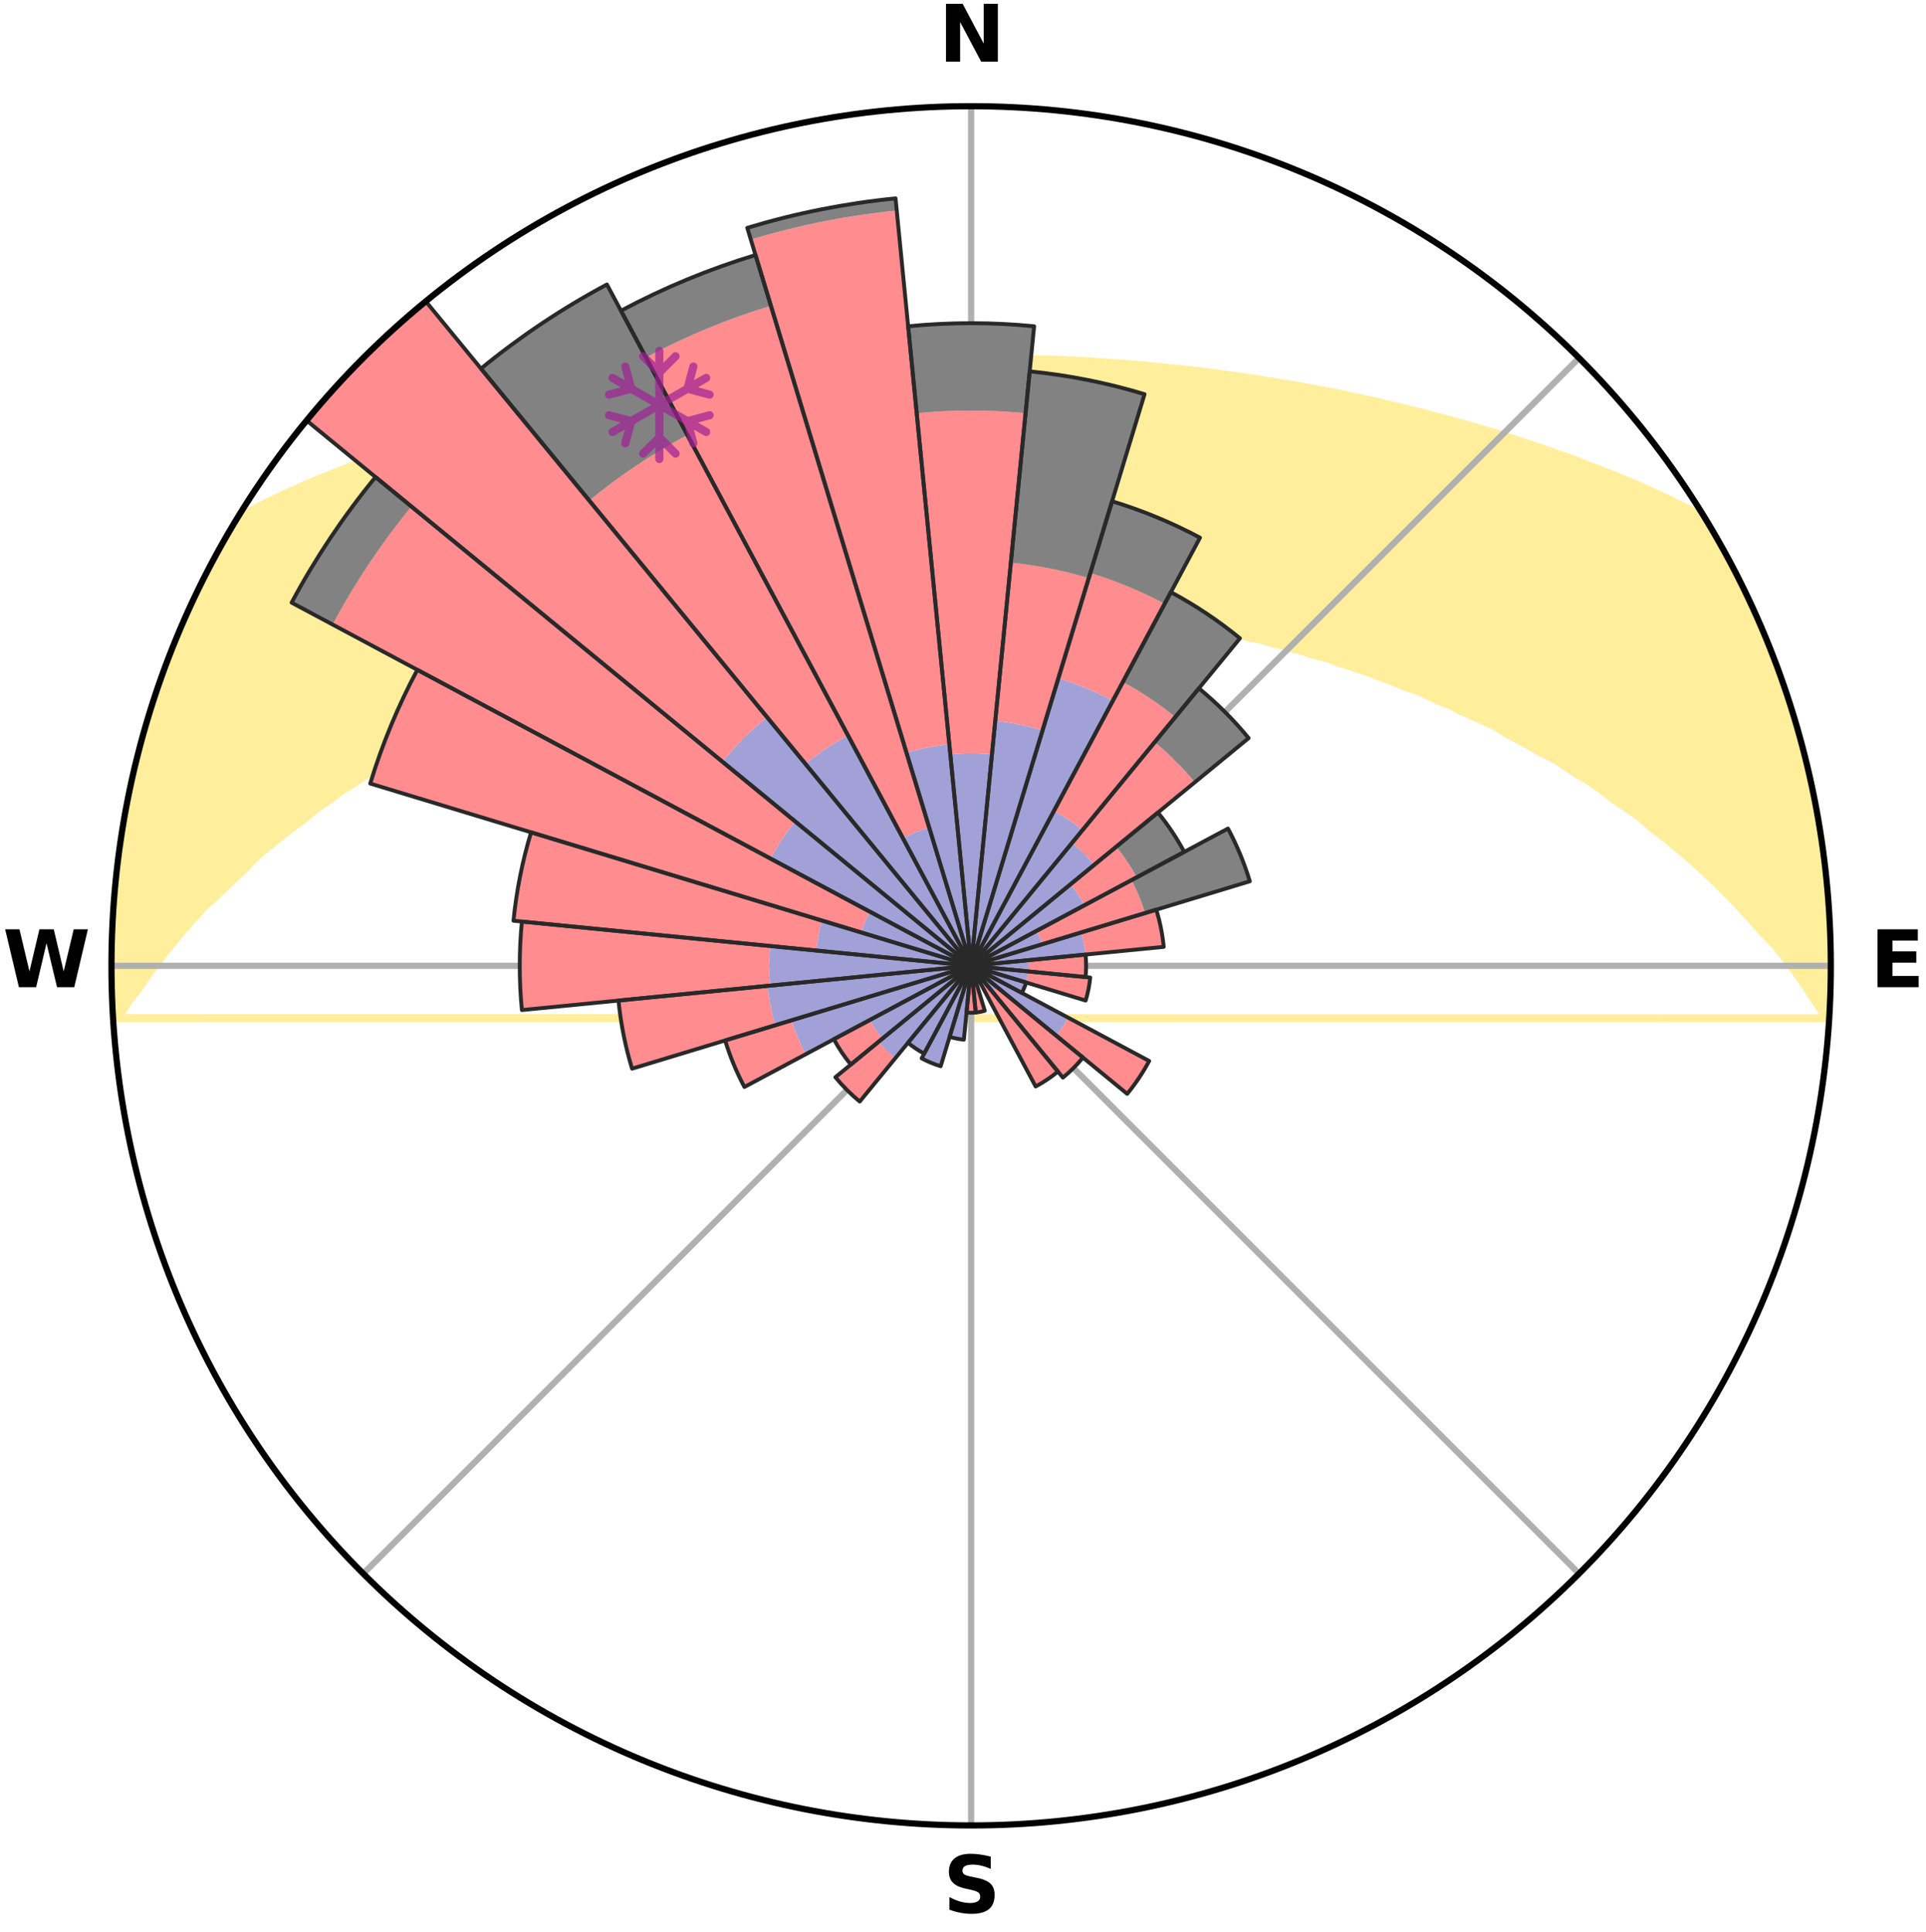 <?xml version="1.0" encoding="utf-8" standalone="no"?>
<!DOCTYPE svg PUBLIC "-//W3C//DTD SVG 1.1//EN"
  "http://www.w3.org/Graphics/SVG/1.1/DTD/svg11.dtd">
<svg xmlns:xlink="http://www.w3.org/1999/xlink" width="248.41pt" height="249.158pt" viewBox="0 0 248.41 249.158" xmlns="http://www.w3.org/2000/svg" version="1.1">
 <title>Ski Rose for Chapelco Ski Resort</title>
 <defs>
  <style type="text/css">*{stroke-linejoin: round; stroke-linecap: butt}</style>
 </defs>
 <g id="figure_1">
  <g id="patch_1">
   <path d="M 0 249.158 
L 248.41 249.158 
L 248.41 0 
L 0 0 
z
" style="fill: #ffffff"/>
  </g>
  <g id="axes_1">
   <g id="patch_2">
    <path d="M 236.135 124.579 
C 236.135 110.018 233.267 95.599 227.695 82.147 
C 222.122 68.695 213.955 56.471 203.659 46.175 
C 193.363 35.879 181.139 27.711 167.687 22.139 
C 154.235 16.567 139.815 13.699 125.255 13.699 
C 110.694 13.699 96.275 16.567 82.823 22.139 
C 69.371 27.711 57.147 35.879 46.851 46.175 
C 36.555 56.471 28.387 68.695 22.815 82.147 
C 17.243 95.599 14.375 110.018 14.375 124.579 
C 14.375 139.14 17.243 153.559 22.815 167.011 
C 28.387 180.463 36.555 192.687 46.851 202.983 
C 57.147 213.279 69.371 221.447 82.823 227.019 
C 96.275 232.591 110.694 235.459 125.255 235.459 
C 139.815 235.459 154.235 232.591 167.687 227.019 
C 181.139 221.447 193.363 213.279 203.659 202.983 
C 213.955 192.687 222.122 180.463 227.695 167.011 
C 233.267 153.559 236.135 139.14 236.135 124.579 
M 125.255 124.579 
C 125.255 124.579 125.255 124.579 125.255 124.579 
C 125.255 124.579 125.255 124.579 125.255 124.579 
C 125.255 124.579 125.255 124.579 125.255 124.579 
C 125.255 124.579 125.255 124.579 125.255 124.579 
C 125.255 124.579 125.255 124.579 125.255 124.579 
C 125.255 124.579 125.255 124.579 125.255 124.579 
C 125.255 124.579 125.255 124.579 125.255 124.579 
C 125.255 124.579 125.255 124.579 125.255 124.579 
C 125.255 124.579 125.255 124.579 125.255 124.579 
C 125.255 124.579 125.255 124.579 125.255 124.579 
C 125.255 124.579 125.255 124.579 125.255 124.579 
C 125.255 124.579 125.255 124.579 125.255 124.579 
C 125.255 124.579 125.255 124.579 125.255 124.579 
C 125.255 124.579 125.255 124.579 125.255 124.579 
C 125.255 124.579 125.255 124.579 125.255 124.579 
C 125.255 124.579 125.255 124.579 125.255 124.579 
z
" style="fill: #ffffff"/>
   </g>
   <g id="PolyCollection_1">
    <defs>
     <path id="m2e3e6b73c9" d="M 125.939 -202.964 
L 125.661 -171.152 
L 126.474 -171.144 
L 127.288 -171.137 
L 128.101 -171.117 
L 128.917 -171.107 
L 129.732 -171.075 
L 130.551 -171.061 
L 131.368 -171.017 
L 132.192 -170.998 
L 133.013 -170.941 
L 133.843 -170.917 
L 134.668 -170.847 
L 135.506 -170.817 
L 136.335 -170.733 
L 137.181 -170.696 
L 138.017 -170.596 
L 138.872 -170.55 
L 139.713 -170.435 
L 140.579 -170.379 
L 141.453 -170.32 
L 142.304 -170.18 
L 143.189 -170.108 
L 144.082 -170.031 
L 144.945 -169.863 
L 145.85 -169.771 
L 146.763 -169.672 
L 147.638 -169.473 
L 148.564 -169.356 
L 149.499 -169.231 
L 150.442 -169.096 
L 151.393 -168.953 
L 152.352 -168.798 
L 153.32 -168.633 
L 154.296 -168.456 
L 155.281 -168.267 
L 156.273 -168.065 
L 157.273 -167.85 
L 158.281 -167.62 
L 159.297 -167.375 
L 160.319 -167.115 
L 161.349 -166.84 
L 162.488 -166.663 
L 163.534 -166.354 
L 164.587 -166.026 
L 165.76 -165.797 
L 166.828 -165.432 
L 168.023 -165.164 
L 169.103 -164.759 
L 170.319 -164.449 
L 171.546 -164.116 
L 172.645 -163.644 
L 173.888 -163.264 
L 175.142 -162.859 
L 176.404 -162.427 
L 177.674 -161.969 
L 178.951 -161.484 
L 180.235 -160.97 
L 181.525 -160.427 
L 182.989 -159.959 
L 184.291 -159.354 
L 185.596 -158.718 
L 187.083 -158.149 
L 188.394 -157.447 
L 189.893 -156.806 
L 191.397 -156.127 
L 192.905 -155.409 
L 194.219 -154.565 
L 195.729 -153.77 
L 197.239 -152.934 
L 198.748 -152.057 
L 200.463 -151.212 
L 201.969 -150.247 
L 203.469 -149.24 
L 205.178 -148.253 
L 206.666 -147.156 
L 208.145 -146.016 
L 209.834 -144.885 
L 211.514 -143.702 
L 212.958 -142.423 
L 214.614 -141.141 
L 216.256 -139.807 
L 217.881 -138.422 
L 219.488 -136.985 
L 221.075 -135.496 
L 222.641 -133.956 
L 224.182 -132.365 
L 225.696 -130.722 
L 227.181 -129.029 
L 228.866 -127.292 
L 230.282 -125.496 
L 231.655 -123.651 
L 232.978 -121.758 
L 234.235 -119.821 
L 235.608 -117.83 
L 15.288 -117.853 
L 16.463 -119.829 
L 17.947 -121.769 
L 19.274 -123.654 
L 20.649 -125.492 
L 22.065 -127.281 
L 23.516 -129.021 
L 24.999 -130.711 
L 26.511 -132.35 
L 28.281 -133.917 
L 29.843 -135.45 
L 31.427 -136.932 
L 32.802 -138.396 
L 34.425 -139.779 
L 36.064 -141.11 
L 37.717 -142.389 
L 39.382 -143.617 
L 40.836 -144.846 
L 42.523 -145.975 
L 43.999 -147.113 
L 45.699 -148.145 
L 47.19 -149.193 
L 48.899 -150.127 
L 50.399 -151.087 
L 51.903 -152.004 
L 53.41 -152.88 
L 54.917 -153.714 
L 56.424 -154.508 
L 57.929 -155.261 
L 59.241 -156.066 
L 60.742 -156.744 
L 62.238 -157.384 
L 63.546 -158.084 
L 65.031 -158.652 
L 66.332 -159.287 
L 67.801 -159.787 
L 69.093 -160.358 
L 70.38 -160.9 
L 71.661 -161.413 
L 72.935 -161.898 
L 74.203 -162.356 
L 75.462 -162.787 
L 76.712 -163.192 
L 77.953 -163.571 
L 79.049 -164.042 
L 80.273 -164.375 
L 81.486 -164.686 
L 82.564 -165.091 
L 83.757 -165.359 
L 84.821 -165.724 
L 85.992 -165.954 
L 87.042 -166.281 
L 88.086 -166.591 
L 89.222 -166.768 
L 90.249 -167.045 
L 91.269 -167.305 
L 92.282 -167.55 
L 93.287 -167.781 
L 94.285 -167.997 
L 95.275 -168.2 
L 96.257 -168.39 
L 97.231 -168.568 
L 98.196 -168.735 
L 99.154 -168.89 
L 100.103 -169.035 
L 101.043 -169.171 
L 101.976 -169.298 
L 102.854 -169.509 
L 103.773 -169.617 
L 104.684 -169.717 
L 105.587 -169.811 
L 106.449 -169.981 
L 107.34 -170.06 
L 108.223 -170.134 
L 109.073 -170.275 
L 109.944 -170.337 
L 110.788 -170.461 
L 111.649 -170.512 
L 112.503 -170.561 
L 113.337 -170.662 
L 114.182 -170.702 
L 115.011 -170.788 
L 115.847 -170.82 
L 116.671 -170.892 
L 117.5 -170.919 
L 118.32 -170.978 
L 119.143 -170.999 
L 119.961 -171.045 
L 120.779 -171.063 
L 121.594 -171.096 
L 122.409 -171.11 
L 123.222 -171.132 
L 124.035 -171.146 
L 124.848 -171.152 
L 124.571 -202.965 
L 124.571 -202.965 
L 123.202 -202.962 
L 121.833 -202.952 
L 120.462 -202.935 
L 119.09 -202.911 
L 117.715 -202.879 
L 116.338 -202.84 
L 114.958 -202.793 
L 113.574 -202.739 
L 112.186 -202.676 
L 110.795 -202.6 
L 109.398 -202.518 
L 107.996 -202.428 
L 106.588 -202.334 
L 105.175 -202.224 
L 103.756 -202.103 
L 102.33 -201.971 
L 100.898 -201.83 
L 99.454 -201.689 
L 97.998 -201.549 
L 96.544 -201.369 
L 95.075 -201.196 
L 93.599 -201.003 
L 92.112 -200.803 
L 90.612 -200.596 
L 89.099 -200.382 
L 87.582 -200.139 
L 86.041 -199.908 
L 84.503 -199.634 
L 82.932 -199.385 
L 81.373 -199.076 
L 79.779 -198.79 
L 78.189 -198.458 
L 76.569 -198.135 
L 74.931 -197.801 
L 73.284 -197.44 
L 71.629 -197.05 
L 69.963 -196.636 
L 68.26 -196.231 
L 66.544 -195.801 
L 64.816 -195.343 
L 63.076 -194.859 
L 61.309 -194.363 
L 59.531 -193.838 
L 57.726 -193.297 
L 55.891 -192.743 
L 54.061 -192.139 
L 52.194 -191.527 
L 50.336 -190.861 
L 48.432 -190.192 
L 46.5 -189.499 
L 44.584 -188.747 
L 42.628 -187.981 
L 40.671 -187.167 
L 38.683 -186.33 
L 36.697 -185.443 
L 34.721 -184.502 
L 32.766 -183.501 
L 30.817 -182.451 
L 29.732 -180.846 
L 28.754 -179.176 
L 27.823 -177.48 
L 26.907 -175.776 
L 26.027 -174.052 
L 25.2 -172.303 
L 24.364 -170.558 
L 23.666 -168.751 
L 22.872 -166.987 
L 22.125 -165.203 
L 21.399 -163.409 
L 20.896 -161.534 
L 20.237 -159.717 
L 19.62 -157.886 
L 19.035 -156.043 
L 18.471 -154.193 
L 17.949 -152.33 
L 17.459 -150.459 
L 17.013 -148.576 
L 16.772 -146.65 
L 16.381 -144.758 
L 16.012 -142.86 
L 15.687 -140.954 
L 15.395 -139.042 
L 15.148 -137.124 
L 14.923 -135.203 
L 14.732 -133.277 
L 14.586 -131.348 
L 14.645 -129.408 
L 14.559 -127.478 
L 14.509 -125.546 
L 14.501 -123.613 
L 14.522 -121.679 
L 14.58 -119.747 
L 14.675 -117.816 
L 235.811 -117.817 
L 235.974 -119.745 
L 235.973 -121.68 
L 236.073 -123.612 
L 236.073 -125.546 
L 235.972 -127.478 
L 235.972 -129.413 
L 235.868 -131.344 
L 235.664 -133.268 
L 235.557 -135.2 
L 235.412 -137.13 
L 235.154 -139.048 
L 234.809 -140.952 
L 234.548 -142.868 
L 234.247 -144.78 
L 233.905 -146.684 
L 233.431 -148.561 
L 233.002 -150.447 
L 232.531 -152.323 
L 232.1 -154.21 
L 231.536 -156.061 
L 230.994 -157.919 
L 230.335 -159.739 
L 229.761 -161.587 
L 229.102 -163.406 
L 228.328 -165.181 
L 227.661 -166.997 
L 226.925 -168.786 
L 226.136 -170.553 
L 225.286 -172.291 
L 224.458 -174.04 
L 223.6 -175.774 
L 222.681 -177.477 
L 221.746 -179.171 
L 220.771 -180.843 
L 219.707 -182.459 
L 217.761 -183.512 
L 215.773 -184.492 
L 213.797 -185.432 
L 211.811 -186.319 
L 209.855 -187.18 
L 207.869 -187.971 
L 205.914 -188.739 
L 203.994 -189.487 
L 202.093 -190.205 
L 200.175 -190.863 
L 198.303 -191.515 
L 196.438 -192.129 
L 194.608 -192.732 
L 192.799 -193.313 
L 190.997 -193.857 
L 189.202 -194.365 
L 187.441 -194.868 
L 185.685 -195.334 
L 183.957 -195.791 
L 182.242 -196.222 
L 180.553 -196.645 
L 178.869 -197.034 
L 177.216 -197.427 
L 175.572 -197.79 
L 173.935 -198.126 
L 172.333 -198.478 
L 170.725 -198.779 
L 169.137 -199.077 
L 167.572 -199.375 
L 166.007 -199.635 
L 164.464 -199.899 
L 162.92 -200.125 
L 161.408 -200.376 
L 159.904 -200.61 
L 158.392 -200.789 
L 156.912 -201.006 
L 155.438 -201.204 
L 153.97 -201.381 
L 152.508 -201.539 
L 151.051 -201.677 
L 149.612 -201.831 
L 148.18 -201.971 
L 146.753 -202.1 
L 145.334 -202.221 
L 143.921 -202.331 
L 142.514 -202.431 
L 141.112 -202.522 
L 139.716 -202.603 
L 138.324 -202.675 
L 136.936 -202.738 
L 135.552 -202.793 
L 134.172 -202.84 
L 132.794 -202.879 
L 131.42 -202.91 
L 130.047 -202.934 
L 128.677 -202.951 
L 127.307 -202.961 
L 125.939 -202.964 
z
" style="stroke: #ffee9c"/>
    </defs>
    <g clip-path="url(#p8bf9a92397)">
     <use xlink:href="#m2e3e6b73c9" x="0" y="249.158" style="fill: #ffee9c; stroke: #ffee9c"/>
    </g>
   </g>
   <g id="matplotlib.axis_1">
    <g id="xtick_1">
     <g id="line2d_1">
      <path d="M 125.255 124.579 
L 125.255 13.699 
" clip-path="url(#p8bf9a92397)" style="fill: none; stroke: #b0b0b0; stroke-width: 0.8; stroke-linecap: square"/>
     </g>
     <g id="text_1">
      <!-- N -->
      <g transform="translate(121.07 7.958) scale(0.1 -0.1)">
       <defs>
        <path id="DejaVuSans-Bold-4e" d="M 588 4666 
L 1931 4666 
L 3628 1466 
L 3628 4666 
L 4769 4666 
L 4769 0 
L 3425 0 
L 1728 3200 
L 1728 0 
L 588 0 
L 588 4666 
z
" transform="scale(0.016)"/>
       </defs>
       <use xlink:href="#DejaVuSans-Bold-4e"/>
      </g>
     </g>
    </g>
    <g id="xtick_2">
     <g id="line2d_2">
      <path d="M 125.255 124.579 
L 203.659 46.175 
" clip-path="url(#p8bf9a92397)" style="fill: none; stroke: #b0b0b0; stroke-width: 0.8; stroke-linecap: square"/>
     </g>
    </g>
    <g id="xtick_3">
     <g id="line2d_3">
      <path d="M 125.255 124.579 
L 236.135 124.579 
" clip-path="url(#p8bf9a92397)" style="fill: none; stroke: #b0b0b0; stroke-width: 0.8; stroke-linecap: square"/>
     </g>
     <g id="text_2">
      <!-- E -->
      <g transform="translate(241.219 127.338) scale(0.1 -0.1)">
       <defs>
        <path id="DejaVuSans-Bold-45" d="M 588 4666 
L 3834 4666 
L 3834 3756 
L 1791 3756 
L 1791 2888 
L 3713 2888 
L 3713 1978 
L 1791 1978 
L 1791 909 
L 3903 909 
L 3903 0 
L 588 0 
L 588 4666 
z
" transform="scale(0.016)"/>
       </defs>
       <use xlink:href="#DejaVuSans-Bold-45"/>
      </g>
     </g>
    </g>
    <g id="xtick_4">
     <g id="line2d_4">
      <path d="M 125.255 124.579 
L 203.659 202.983 
" clip-path="url(#p8bf9a92397)" style="fill: none; stroke: #b0b0b0; stroke-width: 0.8; stroke-linecap: square"/>
     </g>
    </g>
    <g id="xtick_5">
     <g id="line2d_5">
      <path d="M 125.255 124.579 
L 125.255 235.459 
" clip-path="url(#p8bf9a92397)" style="fill: none; stroke: #b0b0b0; stroke-width: 0.8; stroke-linecap: square"/>
     </g>
     <g id="text_3">
      <!-- S -->
      <g transform="translate(121.654 246.718) scale(0.1 -0.1)">
       <defs>
        <path id="DejaVuSans-Bold-53" d="M 3834 4519 
L 3834 3531 
Q 3450 3703 3084 3790 
Q 2719 3878 2394 3878 
Q 1963 3878 1756 3759 
Q 1550 3641 1550 3391 
Q 1550 3203 1689 3098 
Q 1828 2994 2194 2919 
L 2706 2816 
Q 3484 2659 3812 2340 
Q 4141 2022 4141 1434 
Q 4141 663 3683 286 
Q 3225 -91 2284 -91 
Q 1841 -91 1394 -6 
Q 947 78 500 244 
L 500 1259 
Q 947 1022 1364 901 
Q 1781 781 2169 781 
Q 2563 781 2772 912 
Q 2981 1044 2981 1288 
Q 2981 1506 2839 1625 
Q 2697 1744 2272 1838 
L 1806 1941 
Q 1106 2091 782 2419 
Q 459 2747 459 3303 
Q 459 4000 909 4375 
Q 1359 4750 2203 4750 
Q 2588 4750 2994 4692 
Q 3400 4634 3834 4519 
z
" transform="scale(0.016)"/>
       </defs>
       <use xlink:href="#DejaVuSans-Bold-53"/>
      </g>
     </g>
    </g>
    <g id="xtick_6">
     <g id="line2d_6">
      <path d="M 125.255 124.579 
L 46.851 202.983 
" clip-path="url(#p8bf9a92397)" style="fill: none; stroke: #b0b0b0; stroke-width: 0.8; stroke-linecap: square"/>
     </g>
    </g>
    <g id="xtick_7">
     <g id="line2d_7">
      <path d="M 125.255 124.579 
L 14.375 124.579 
" clip-path="url(#p8bf9a92397)" style="fill: none; stroke: #b0b0b0; stroke-width: 0.8; stroke-linecap: square"/>
     </g>
     <g id="text_4">
      <!-- W -->
      <g transform="translate(0.36 127.338) scale(0.1 -0.1)">
       <defs>
        <path id="DejaVuSans-Bold-57" d="M 191 4666 
L 1344 4666 
L 2150 1275 
L 2950 4666 
L 4109 4666 
L 4909 1275 
L 5716 4666 
L 6859 4666 
L 5759 0 
L 4372 0 
L 3525 3547 
L 2688 0 
L 1300 0 
L 191 4666 
z
" transform="scale(0.016)"/>
       </defs>
       <use xlink:href="#DejaVuSans-Bold-57"/>
      </g>
     </g>
    </g>
    <g id="xtick_8">
     <g id="line2d_8">
      <path d="M 125.255 124.579 
L 46.851 46.175 
" clip-path="url(#p8bf9a92397)" style="fill: none; stroke: #b0b0b0; stroke-width: 0.8; stroke-linecap: square"/>
     </g>
    </g>
   </g>
   <g id="matplotlib.axis_2"/>
   <g id="patch_3">
    <path d="M 125.255 124.579 
C 125.255 124.579 125.255 124.579 125.255 124.579 
C 125.255 124.579 125.255 124.579 125.255 124.579 
L 125.255 124.579 
C 125.255 124.579 125.255 124.579 125.255 124.579 
C 125.255 124.579 125.255 124.579 125.255 124.579 
z
" clip-path="url(#p8bf9a92397)" style="fill: #d9d9d9"/>
   </g>
   <g id="patch_4">
    <path d="M 125.255 124.579 
C 125.255 124.579 125.255 124.579 125.255 124.579 
C 125.255 124.579 125.255 124.579 125.255 124.579 
L 125.255 124.579 
C 125.255 124.579 125.255 124.579 125.255 124.579 
C 125.255 124.579 125.255 124.579 125.255 124.579 
z
" clip-path="url(#p8bf9a92397)" style="fill: #d9d9d9"/>
   </g>
   <g id="patch_5">
    <path d="M 125.255 124.579 
C 125.255 124.579 125.255 124.579 125.255 124.579 
C 125.255 124.579 125.255 124.579 125.255 124.579 
L 125.255 124.579 
C 125.255 124.579 125.255 124.579 125.255 124.579 
C 125.255 124.579 125.255 124.579 125.255 124.579 
z
" clip-path="url(#p8bf9a92397)" style="fill: #d9d9d9"/>
   </g>
   <g id="patch_6">
    <path d="M 125.255 124.579 
C 125.255 124.579 125.255 124.579 125.255 124.579 
C 125.255 124.579 125.255 124.579 125.255 124.579 
L 125.255 124.579 
C 125.255 124.579 125.255 124.579 125.255 124.579 
C 125.255 124.579 125.255 124.579 125.255 124.579 
z
" clip-path="url(#p8bf9a92397)" style="fill: #d9d9d9"/>
   </g>
   <g id="patch_7">
    <path d="M 125.255 124.579 
C 125.255 124.579 125.255 124.579 125.255 124.579 
C 125.255 124.579 125.255 124.579 125.255 124.579 
L 125.255 124.579 
C 125.255 124.579 125.255 124.579 125.255 124.579 
C 125.255 124.579 125.255 124.579 125.255 124.579 
z
" clip-path="url(#p8bf9a92397)" style="fill: #d9d9d9"/>
   </g>
   <g id="patch_8">
    <path d="M 125.255 124.579 
C 125.255 124.579 125.255 124.579 125.255 124.579 
C 125.255 124.579 125.255 124.579 125.255 124.579 
L 125.255 124.579 
C 125.255 124.579 125.255 124.579 125.255 124.579 
C 125.255 124.579 125.255 124.579 125.255 124.579 
z
" clip-path="url(#p8bf9a92397)" style="fill: #d9d9d9"/>
   </g>
   <g id="patch_9">
    <path d="M 125.255 124.579 
C 125.255 124.579 125.255 124.579 125.255 124.579 
C 125.255 124.579 125.255 124.579 125.255 124.579 
L 125.255 124.579 
C 125.255 124.579 125.255 124.579 125.255 124.579 
C 125.255 124.579 125.255 124.579 125.255 124.579 
z
" clip-path="url(#p8bf9a92397)" style="fill: #d9d9d9"/>
   </g>
   <g id="patch_10">
    <path d="M 125.255 124.579 
C 125.255 124.579 125.255 124.579 125.255 124.579 
C 125.255 124.579 125.255 124.579 125.255 124.579 
L 125.255 124.579 
C 125.255 124.579 125.255 124.579 125.255 124.579 
C 125.255 124.579 125.255 124.579 125.255 124.579 
z
" clip-path="url(#p8bf9a92397)" style="fill: #d9d9d9"/>
   </g>
   <g id="patch_11">
    <path d="M 125.255 124.579 
C 125.255 124.579 125.255 124.579 125.255 124.579 
C 125.255 124.579 125.255 124.579 125.255 124.579 
L 125.255 124.579 
C 125.255 124.579 125.255 124.579 125.255 124.579 
C 125.255 124.579 125.255 124.579 125.255 124.579 
z
" clip-path="url(#p8bf9a92397)" style="fill: #d9d9d9"/>
   </g>
   <g id="patch_12">
    <path d="M 125.255 124.579 
C 125.255 124.579 125.255 124.579 125.255 124.579 
C 125.255 124.579 125.255 124.579 125.255 124.579 
L 125.255 124.579 
C 125.255 124.579 125.255 124.579 125.255 124.579 
C 125.255 124.579 125.255 124.579 125.255 124.579 
z
" clip-path="url(#p8bf9a92397)" style="fill: #d9d9d9"/>
   </g>
   <g id="patch_13">
    <path d="M 125.255 124.579 
C 125.255 124.579 125.255 124.579 125.255 124.579 
C 125.255 124.579 125.255 124.579 125.255 124.579 
L 125.255 124.579 
C 125.255 124.579 125.255 124.579 125.255 124.579 
C 125.255 124.579 125.255 124.579 125.255 124.579 
z
" clip-path="url(#p8bf9a92397)" style="fill: #d9d9d9"/>
   </g>
   <g id="patch_14">
    <path d="M 125.255 124.579 
C 125.255 124.579 125.255 124.579 125.255 124.579 
C 125.255 124.579 125.255 124.579 125.255 124.579 
L 125.255 124.579 
C 125.255 124.579 125.255 124.579 125.255 124.579 
C 125.255 124.579 125.255 124.579 125.255 124.579 
z
" clip-path="url(#p8bf9a92397)" style="fill: #d9d9d9"/>
   </g>
   <g id="patch_15">
    <path d="M 125.255 124.579 
C 125.255 124.579 125.255 124.579 125.255 124.579 
C 125.255 124.579 125.255 124.579 125.255 124.579 
L 125.255 124.579 
C 125.255 124.579 125.255 124.579 125.255 124.579 
C 125.255 124.579 125.255 124.579 125.255 124.579 
z
" clip-path="url(#p8bf9a92397)" style="fill: #d9d9d9"/>
   </g>
   <g id="patch_16">
    <path d="M 125.255 124.579 
C 125.255 124.579 125.255 124.579 125.255 124.579 
C 125.255 124.579 125.255 124.579 125.255 124.579 
L 125.255 124.579 
C 125.255 124.579 125.255 124.579 125.255 124.579 
C 125.255 124.579 125.255 124.579 125.255 124.579 
z
" clip-path="url(#p8bf9a92397)" style="fill: #d9d9d9"/>
   </g>
   <g id="patch_17">
    <path d="M 125.255 124.579 
C 125.255 124.579 125.255 124.579 125.255 124.579 
C 125.255 124.579 125.255 124.579 125.255 124.579 
L 125.255 124.579 
C 125.255 124.579 125.255 124.579 125.255 124.579 
C 125.255 124.579 125.255 124.579 125.255 124.579 
z
" clip-path="url(#p8bf9a92397)" style="fill: #d9d9d9"/>
   </g>
   <g id="patch_18">
    <path d="M 125.255 124.579 
C 125.255 124.579 125.255 124.579 125.255 124.579 
C 125.255 124.579 125.255 124.579 125.255 124.579 
L 125.255 124.579 
C 125.255 124.579 125.255 124.579 125.255 124.579 
C 125.255 124.579 125.255 124.579 125.255 124.579 
z
" clip-path="url(#p8bf9a92397)" style="fill: #d9d9d9"/>
   </g>
   <g id="patch_19">
    <path d="M 125.255 124.579 
C 125.255 124.579 125.255 124.579 125.255 124.579 
C 125.255 124.579 125.255 124.579 125.255 124.579 
L 125.255 124.579 
C 125.255 124.579 125.255 124.579 125.255 124.579 
C 125.255 124.579 125.255 124.579 125.255 124.579 
z
" clip-path="url(#p8bf9a92397)" style="fill: #d9d9d9"/>
   </g>
   <g id="patch_20">
    <path d="M 125.255 124.579 
C 125.255 124.579 125.255 124.579 125.255 124.579 
C 125.255 124.579 125.255 124.579 125.255 124.579 
L 125.255 124.579 
C 125.255 124.579 125.255 124.579 125.255 124.579 
C 125.255 124.579 125.255 124.579 125.255 124.579 
z
" clip-path="url(#p8bf9a92397)" style="fill: #d9d9d9"/>
   </g>
   <g id="patch_21">
    <path d="M 125.255 124.579 
C 125.255 124.579 125.255 124.579 125.255 124.579 
C 125.255 124.579 125.255 124.579 125.255 124.579 
L 125.255 124.579 
C 125.255 124.579 125.255 124.579 125.255 124.579 
C 125.255 124.579 125.255 124.579 125.255 124.579 
z
" clip-path="url(#p8bf9a92397)" style="fill: #d9d9d9"/>
   </g>
   <g id="patch_22">
    <path d="M 125.255 124.579 
C 125.255 124.579 125.255 124.579 125.255 124.579 
C 125.255 124.579 125.255 124.579 125.255 124.579 
L 125.255 124.579 
C 125.255 124.579 125.255 124.579 125.255 124.579 
C 125.255 124.579 125.255 124.579 125.255 124.579 
z
" clip-path="url(#p8bf9a92397)" style="fill: #d9d9d9"/>
   </g>
   <g id="patch_23">
    <path d="M 125.255 124.579 
C 125.255 124.579 125.255 124.579 125.255 124.579 
C 125.255 124.579 125.255 124.579 125.255 124.579 
L 125.255 124.579 
C 125.255 124.579 125.255 124.579 125.255 124.579 
C 125.255 124.579 125.255 124.579 125.255 124.579 
z
" clip-path="url(#p8bf9a92397)" style="fill: #d9d9d9"/>
   </g>
   <g id="patch_24">
    <path d="M 125.255 124.579 
C 125.255 124.579 125.255 124.579 125.255 124.579 
C 125.255 124.579 125.255 124.579 125.255 124.579 
L 125.255 124.579 
C 125.255 124.579 125.255 124.579 125.255 124.579 
C 125.255 124.579 125.255 124.579 125.255 124.579 
z
" clip-path="url(#p8bf9a92397)" style="fill: #d9d9d9"/>
   </g>
   <g id="patch_25">
    <path d="M 125.255 124.579 
C 125.255 124.579 125.255 124.579 125.255 124.579 
C 125.255 124.579 125.255 124.579 125.255 124.579 
L 125.255 124.579 
C 125.255 124.579 125.255 124.579 125.255 124.579 
C 125.255 124.579 125.255 124.579 125.255 124.579 
z
" clip-path="url(#p8bf9a92397)" style="fill: #d9d9d9"/>
   </g>
   <g id="patch_26">
    <path d="M 125.255 124.579 
C 125.255 124.579 125.255 124.579 125.255 124.579 
C 125.255 124.579 125.255 124.579 125.255 124.579 
L 125.255 124.579 
C 125.255 124.579 125.255 124.579 125.255 124.579 
C 125.255 124.579 125.255 124.579 125.255 124.579 
z
" clip-path="url(#p8bf9a92397)" style="fill: #d9d9d9"/>
   </g>
   <g id="patch_27">
    <path d="M 125.255 124.579 
C 125.255 124.579 125.255 124.579 125.255 124.579 
C 125.255 124.579 125.255 124.579 125.255 124.579 
L 125.255 124.579 
C 125.255 124.579 125.255 124.579 125.255 124.579 
C 125.255 124.579 125.255 124.579 125.255 124.579 
z
" clip-path="url(#p8bf9a92397)" style="fill: #d9d9d9"/>
   </g>
   <g id="patch_28">
    <path d="M 125.255 124.579 
C 125.255 124.579 125.255 124.579 125.255 124.579 
C 125.255 124.579 125.255 124.579 125.255 124.579 
L 125.255 124.579 
C 125.255 124.579 125.255 124.579 125.255 124.579 
C 125.255 124.579 125.255 124.579 125.255 124.579 
z
" clip-path="url(#p8bf9a92397)" style="fill: #d9d9d9"/>
   </g>
   <g id="patch_29">
    <path d="M 125.255 124.579 
C 125.255 124.579 125.255 124.579 125.255 124.579 
C 125.255 124.579 125.255 124.579 125.255 124.579 
L 125.255 124.579 
C 125.255 124.579 125.255 124.579 125.255 124.579 
C 125.255 124.579 125.255 124.579 125.255 124.579 
z
" clip-path="url(#p8bf9a92397)" style="fill: #d9d9d9"/>
   </g>
   <g id="patch_30">
    <path d="M 125.255 124.579 
C 125.255 124.579 125.255 124.579 125.255 124.579 
C 125.255 124.579 125.255 124.579 125.255 124.579 
L 125.255 124.579 
C 125.255 124.579 125.255 124.579 125.255 124.579 
C 125.255 124.579 125.255 124.579 125.255 124.579 
z
" clip-path="url(#p8bf9a92397)" style="fill: #d9d9d9"/>
   </g>
   <g id="patch_31">
    <path d="M 125.255 124.579 
C 125.255 124.579 125.255 124.579 125.255 124.579 
C 125.255 124.579 125.255 124.579 125.255 124.579 
L 125.255 124.579 
C 125.255 124.579 125.255 124.579 125.255 124.579 
C 125.255 124.579 125.255 124.579 125.255 124.579 
z
" clip-path="url(#p8bf9a92397)" style="fill: #d9d9d9"/>
   </g>
   <g id="patch_32">
    <path d="M 125.255 124.579 
C 125.255 124.579 125.255 124.579 125.255 124.579 
C 125.255 124.579 125.255 124.579 125.255 124.579 
L 125.255 124.579 
C 125.255 124.579 125.255 124.579 125.255 124.579 
C 125.255 124.579 125.255 124.579 125.255 124.579 
z
" clip-path="url(#p8bf9a92397)" style="fill: #d9d9d9"/>
   </g>
   <g id="patch_33">
    <path d="M 125.255 124.579 
C 125.255 124.579 125.255 124.579 125.255 124.579 
C 125.255 124.579 125.255 124.579 125.255 124.579 
L 125.255 124.579 
C 125.255 124.579 125.255 124.579 125.255 124.579 
C 125.255 124.579 125.255 124.579 125.255 124.579 
z
" clip-path="url(#p8bf9a92397)" style="fill: #d9d9d9"/>
   </g>
   <g id="patch_34">
    <path d="M 125.255 124.579 
C 125.255 124.579 125.255 124.579 125.255 124.579 
C 125.255 124.579 125.255 124.579 125.255 124.579 
L 125.255 124.579 
C 125.255 124.579 125.255 124.579 125.255 124.579 
C 125.255 124.579 125.255 124.579 125.255 124.579 
z
" clip-path="url(#p8bf9a92397)" style="fill: #d9d9d9"/>
   </g>
   <g id="patch_35">
    <path d="M 125.255 124.579 
C 125.255 124.579 125.255 124.579 125.255 124.579 
C 125.255 124.579 125.255 124.579 125.255 124.579 
L 127.941 97.303 
C 127.049 97.215 126.152 97.171 125.255 97.171 
C 124.358 97.171 123.461 97.215 122.568 97.303 
z
" clip-path="url(#p8bf9a92397)" style="fill: #a1a1d8"/>
   </g>
   <g id="patch_36">
    <path d="M 125.255 124.579 
C 125.255 124.579 125.255 124.579 125.255 124.579 
C 125.255 124.579 125.255 124.579 125.255 124.579 
L 134.47 94.201 
C 133.476 93.9 132.467 93.647 131.448 93.444 
C 130.429 93.241 129.4 93.089 128.366 92.987 
z
" clip-path="url(#p8bf9a92397)" style="fill: #a1a1d8"/>
   </g>
   <g id="patch_37">
    <path d="M 125.255 124.579 
C 125.255 124.579 125.255 124.579 125.255 124.579 
C 125.255 124.579 125.255 124.579 125.255 124.579 
L 143.527 90.395 
C 142.408 89.797 141.26 89.254 140.088 88.768 
C 138.916 88.283 137.721 87.855 136.507 87.487 
z
" clip-path="url(#p8bf9a92397)" style="fill: #a1a1d8"/>
   </g>
   <g id="patch_38">
    <path d="M 125.255 124.579 
C 125.255 124.579 125.255 124.579 125.255 124.579 
C 125.255 124.579 125.255 124.579 125.255 124.579 
L 139.624 107.07 
C 139.051 106.6 138.455 106.158 137.839 105.746 
C 137.222 105.334 136.586 104.953 135.932 104.603 
z
" clip-path="url(#p8bf9a92397)" style="fill: #a1a1d8"/>
   </g>
   <g id="patch_39">
    <path d="M 125.255 124.579 
C 125.255 124.579 125.255 124.579 125.255 124.579 
C 125.255 124.579 125.255 124.579 125.255 124.579 
L 141.124 111.556 
C 140.697 111.037 140.246 110.538 139.771 110.063 
C 139.296 109.588 138.797 109.137 138.278 108.71 
z
" clip-path="url(#p8bf9a92397)" style="fill: #a1a1d8"/>
   </g>
   <g id="patch_40">
    <path d="M 125.255 124.579 
C 125.255 124.579 125.255 124.579 125.255 124.579 
C 125.255 124.579 125.255 124.579 125.255 124.579 
L 139.876 116.764 
C 139.62 116.286 139.341 115.82 139.039 115.369 
C 138.738 114.918 138.414 114.481 138.07 114.062 
z
" clip-path="url(#p8bf9a92397)" style="fill: #a1a1d8"/>
   </g>
   <g id="patch_41">
    <path d="M 125.255 124.579 
C 125.255 124.579 125.255 124.579 125.255 124.579 
C 125.255 124.579 125.255 124.579 125.255 124.579 
L 134.414 121.801 
C 134.323 121.501 134.218 121.206 134.098 120.916 
C 133.978 120.627 133.844 120.343 133.696 120.067 
z
" clip-path="url(#p8bf9a92397)" style="fill: #a1a1d8"/>
   </g>
   <g id="patch_42">
    <path d="M 125.255 124.579 
C 125.255 124.579 125.255 124.579 125.255 124.579 
C 125.255 124.579 125.255 124.579 125.255 124.579 
L 140.011 123.126 
C 139.964 122.643 139.893 122.162 139.798 121.686 
C 139.703 121.21 139.585 120.739 139.444 120.275 
z
" clip-path="url(#p8bf9a92397)" style="fill: #a1a1d8"/>
   </g>
   <g id="patch_43">
    <path d="M 125.255 124.579 
C 125.255 124.579 125.255 124.579 125.255 124.579 
C 125.255 124.579 125.255 124.579 125.255 124.579 
L 132.633 125.306 
C 132.657 125.064 132.669 124.822 132.669 124.579 
C 132.669 124.336 132.657 124.094 132.633 123.852 
z
" clip-path="url(#p8bf9a92397)" style="fill: #a1a1d8"/>
   </g>
   <g id="patch_44">
    <path d="M 125.255 124.579 
C 125.255 124.579 125.255 124.579 125.255 124.579 
C 125.255 124.579 125.255 124.579 125.255 124.579 
L 132.35 126.731 
C 132.42 126.499 132.479 126.263 132.526 126.025 
C 132.574 125.787 132.609 125.547 132.633 125.306 
z
" clip-path="url(#p8bf9a92397)" style="fill: #a1a1d8"/>
   </g>
   <g id="patch_45">
    <path d="M 125.255 124.579 
C 125.255 124.579 125.255 124.579 125.255 124.579 
C 125.255 124.579 125.255 124.579 125.255 124.579 
L 131.793 128.074 
C 131.908 127.86 132.012 127.64 132.104 127.416 
C 132.197 127.192 132.279 126.963 132.35 126.731 
z
" clip-path="url(#p8bf9a92397)" style="fill: #a1a1d8"/>
   </g>
   <g id="patch_46">
    <path d="M 125.255 124.579 
C 125.255 124.579 125.255 124.579 125.255 124.579 
C 125.255 124.579 125.255 124.579 125.255 124.579 
L 136.229 133.585 
C 136.524 133.226 136.801 132.853 137.059 132.466 
C 137.317 132.08 137.556 131.681 137.775 131.271 
z
" clip-path="url(#p8bf9a92397)" style="fill: #a1a1d8"/>
   </g>
   <g id="patch_47">
    <path d="M 125.255 124.579 
C 125.255 124.579 125.255 124.579 125.255 124.579 
C 125.255 124.579 125.255 124.579 125.255 124.579 
L 127.97 127.888 
C 128.079 127.799 128.183 127.705 128.282 127.606 
C 128.381 127.507 128.475 127.403 128.564 127.295 
z
" clip-path="url(#p8bf9a92397)" style="fill: #a1a1d8"/>
   </g>
   <g id="patch_48">
    <path d="M 125.255 124.579 
C 125.255 124.579 125.255 124.579 125.255 124.579 
C 125.255 124.579 125.255 124.579 125.255 124.579 
L 125.255 124.579 
C 125.255 124.579 125.255 124.579 125.255 124.579 
C 125.255 124.579 125.255 124.579 125.255 124.579 
z
" clip-path="url(#p8bf9a92397)" style="fill: #a1a1d8"/>
   </g>
   <g id="patch_49">
    <path d="M 125.255 124.579 
C 125.255 124.579 125.255 124.579 125.255 124.579 
C 125.255 124.579 125.255 124.579 125.255 124.579 
L 125.255 124.579 
C 125.255 124.579 125.255 124.579 125.255 124.579 
C 125.255 124.579 125.255 124.579 125.255 124.579 
z
" clip-path="url(#p8bf9a92397)" style="fill: #a1a1d8"/>
   </g>
   <g id="patch_50">
    <path d="M 125.255 124.579 
C 125.255 124.579 125.255 124.579 125.255 124.579 
C 125.255 124.579 125.255 124.579 125.255 124.579 
L 125.255 124.579 
C 125.255 124.579 125.255 124.579 125.255 124.579 
C 125.255 124.579 125.255 124.579 125.255 124.579 
z
" clip-path="url(#p8bf9a92397)" style="fill: #a1a1d8"/>
   </g>
   <g id="patch_51">
    <path d="M 125.255 124.579 
C 125.255 124.579 125.255 124.579 125.255 124.579 
C 125.255 124.579 125.255 124.579 125.255 124.579 
L 125.255 124.579 
C 125.255 124.579 125.255 124.579 125.255 124.579 
C 125.255 124.579 125.255 124.579 125.255 124.579 
z
" clip-path="url(#p8bf9a92397)" style="fill: #a1a1d8"/>
   </g>
   <g id="patch_52">
    <path d="M 125.255 124.579 
C 125.255 124.579 125.255 124.579 125.255 124.579 
C 125.255 124.579 125.255 124.579 125.255 124.579 
L 122.476 133.738 
C 122.776 133.829 123.08 133.905 123.388 133.967 
C 123.695 134.028 124.005 134.074 124.317 134.104 
z
" clip-path="url(#p8bf9a92397)" style="fill: #a1a1d8"/>
   </g>
   <g id="patch_53">
    <path d="M 125.255 124.579 
C 125.255 124.579 125.255 124.579 125.255 124.579 
C 125.255 124.579 125.255 124.579 125.255 124.579 
L 118.874 136.517 
C 119.265 136.726 119.665 136.915 120.075 137.085 
C 120.484 137.254 120.902 137.404 121.326 137.532 
z
" clip-path="url(#p8bf9a92397)" style="fill: #a1a1d8"/>
   </g>
   <g id="patch_54">
    <path d="M 125.255 124.579 
C 125.255 124.579 125.255 124.579 125.255 124.579 
C 125.255 124.579 125.255 124.579 125.255 124.579 
L 117.108 134.506 
C 117.433 134.772 117.771 135.023 118.121 135.256 
C 118.47 135.49 118.831 135.706 119.201 135.904 
z
" clip-path="url(#p8bf9a92397)" style="fill: #a1a1d8"/>
   </g>
   <g id="patch_55">
    <path d="M 125.255 124.579 
C 125.255 124.579 125.255 124.579 125.255 124.579 
C 125.255 124.579 125.255 124.579 125.255 124.579 
L 113.325 134.37 
C 113.645 134.76 113.985 135.135 114.342 135.492 
C 114.699 135.849 115.073 136.189 115.464 136.509 
z
" clip-path="url(#p8bf9a92397)" style="fill: #a1a1d8"/>
   </g>
   <g id="patch_56">
    <path d="M 125.255 124.579 
C 125.255 124.579 125.255 124.579 125.255 124.579 
C 125.255 124.579 125.255 124.579 125.255 124.579 
L 112.178 131.569 
C 112.407 131.997 112.656 132.414 112.926 132.817 
C 113.195 133.221 113.485 133.611 113.793 133.986 
z
" clip-path="url(#p8bf9a92397)" style="fill: #a1a1d8"/>
   </g>
   <g id="patch_57">
    <path d="M 125.255 124.579 
C 125.255 124.579 125.255 124.579 125.255 124.579 
C 125.255 124.579 125.255 124.579 125.255 124.579 
L 102.083 131.608 
C 102.314 132.366 102.581 133.113 102.884 133.845 
C 103.187 134.578 103.526 135.294 103.9 135.993 
z
" clip-path="url(#p8bf9a92397)" style="fill: #a1a1d8"/>
   </g>
   <g id="patch_58">
    <path d="M 125.255 124.579 
C 125.255 124.579 125.255 124.579 125.255 124.579 
C 125.255 124.579 125.255 124.579 125.255 124.579 
L 98.995 127.165 
C 99.08 128.025 99.207 128.88 99.375 129.727 
C 99.544 130.574 99.754 131.412 100.004 132.239 
z
" clip-path="url(#p8bf9a92397)" style="fill: #a1a1d8"/>
   </g>
   <g id="patch_59">
    <path d="M 125.255 124.579 
C 125.255 124.579 125.255 124.579 125.255 124.579 
C 125.255 124.579 125.255 124.579 125.255 124.579 
L 99.343 122.027 
C 99.26 122.875 99.218 123.727 99.218 124.579 
C 99.218 125.431 99.26 126.283 99.343 127.131 
z
" clip-path="url(#p8bf9a92397)" style="fill: #a1a1d8"/>
   </g>
   <g id="patch_60">
    <path d="M 125.255 124.579 
C 125.255 124.579 125.255 124.579 125.255 124.579 
C 125.255 124.579 125.255 124.579 125.255 124.579 
L 106.042 118.751 
C 105.851 119.38 105.692 120.018 105.563 120.662 
C 105.435 121.307 105.339 121.957 105.274 122.611 
z
" clip-path="url(#p8bf9a92397)" style="fill: #a1a1d8"/>
   </g>
   <g id="patch_61">
    <path d="M 125.255 124.579 
C 125.255 124.579 125.255 124.579 125.255 124.579 
C 125.255 124.579 125.255 124.579 125.255 124.579 
L 112.178 117.589 
C 111.949 118.017 111.741 118.456 111.556 118.905 
C 111.37 119.353 111.206 119.81 111.065 120.275 
z
" clip-path="url(#p8bf9a92397)" style="fill: #a1a1d8"/>
   </g>
   <g id="patch_62">
    <path d="M 125.255 124.579 
C 125.255 124.579 125.255 124.579 125.255 124.579 
C 125.255 124.579 125.255 124.579 125.255 124.579 
L 102.57 105.963 
C 101.961 106.705 101.389 107.477 100.855 108.276 
C 100.321 109.074 99.827 109.899 99.374 110.746 
z
" clip-path="url(#p8bf9a92397)" style="fill: #a1a1d8"/>
   </g>
   <g id="patch_63">
    <path d="M 125.255 124.579 
C 125.255 124.579 125.255 124.579 125.255 124.579 
C 125.255 124.579 125.255 124.579 125.255 124.579 
L 98.927 92.499 
C 97.877 93.36 96.87 94.273 95.909 95.234 
C 94.949 96.194 94.036 97.201 93.174 98.251 
z
" clip-path="url(#p8bf9a92397)" style="fill: #a1a1d8"/>
   </g>
   <g id="patch_64">
    <path d="M 125.255 124.579 
C 125.255 124.579 125.255 124.579 125.255 124.579 
C 125.255 124.579 125.255 124.579 125.255 124.579 
L 109.367 94.854 
C 108.394 95.374 107.447 95.942 106.53 96.555 
C 105.612 97.168 104.726 97.825 103.873 98.525 
z
" clip-path="url(#p8bf9a92397)" style="fill: #a1a1d8"/>
   </g>
   <g id="patch_65">
    <path d="M 125.255 124.579 
C 125.255 124.579 125.255 124.579 125.255 124.579 
C 125.255 124.579 125.255 124.579 125.255 124.579 
L 119.839 106.724 
C 119.254 106.902 118.679 107.107 118.115 107.341 
C 117.55 107.575 116.998 107.836 116.459 108.124 
z
" clip-path="url(#p8bf9a92397)" style="fill: #a1a1d8"/>
   </g>
   <g id="patch_66">
    <path d="M 125.255 124.579 
C 125.255 124.579 125.255 124.579 125.255 124.579 
C 125.255 124.579 125.255 124.579 125.255 124.579 
L 122.44 96.003 
C 121.505 96.095 120.575 96.233 119.653 96.417 
C 118.731 96.6 117.819 96.828 116.92 97.101 
z
" clip-path="url(#p8bf9a92397)" style="fill: #a1a1d8"/>
   </g>
   <g id="patch_67">
    <path d="M 122.568 97.303 
C 123.461 97.215 124.358 97.171 125.255 97.171 
C 126.152 97.171 127.049 97.215 127.941 97.303 
L 132.275 53.298 
C 129.942 53.068 127.599 52.953 125.255 52.953 
C 122.91 52.953 120.567 53.068 118.234 53.298 
z
" clip-path="url(#p8bf9a92397)" style="fill: #ff8c8e"/>
   </g>
   <g id="patch_68">
    <path d="M 128.366 92.987 
C 129.4 93.089 130.429 93.241 131.448 93.444 
C 132.467 93.647 133.476 93.9 134.47 94.201 
L 140.422 74.579 
C 138.786 74.083 137.126 73.667 135.448 73.333 
C 133.771 73 132.078 72.748 130.376 72.581 
z
" clip-path="url(#p8bf9a92397)" style="fill: #ff8c8e"/>
   </g>
   <g id="patch_69">
    <path d="M 136.507 87.487 
C 137.721 87.855 138.916 88.283 140.088 88.768 
C 141.26 89.254 142.408 89.797 143.527 90.395 
L 150.214 77.884 
C 148.685 77.067 147.118 76.326 145.517 75.663 
C 143.916 75 142.283 74.415 140.624 73.912 
z
" clip-path="url(#p8bf9a92397)" style="fill: #ff8c8e"/>
   </g>
   <g id="patch_70">
    <path d="M 135.932 104.603 
C 136.586 104.953 137.222 105.334 137.839 105.746 
C 138.455 106.158 139.051 106.6 139.624 107.07 
L 151.583 92.499 
C 150.533 91.637 149.441 90.827 148.311 90.072 
C 147.182 89.318 146.016 88.619 144.818 87.979 
z
" clip-path="url(#p8bf9a92397)" style="fill: #ff8c8e"/>
   </g>
   <g id="patch_71">
    <path d="M 138.278 108.71 
C 138.797 109.137 139.296 109.588 139.771 110.063 
C 140.246 110.538 140.697 111.037 141.124 111.556 
L 154.101 100.906 
C 153.326 99.962 152.505 99.056 151.641 98.192 
C 150.778 97.329 149.872 96.508 148.928 95.733 
z
" clip-path="url(#p8bf9a92397)" style="fill: #ff8c8e"/>
   </g>
   <g id="patch_72">
    <path d="M 138.07 114.062 
C 138.414 114.481 138.738 114.918 139.039 115.369 
C 139.341 115.82 139.62 116.286 139.876 116.764 
L 146.61 113.165 
C 146.236 112.466 145.828 111.785 145.388 111.126 
C 144.948 110.467 144.475 109.831 143.973 109.218 
z
" clip-path="url(#p8bf9a92397)" style="fill: #ff8c8e"/>
   </g>
   <g id="patch_73">
    <path d="M 133.696 120.067 
C 133.844 120.343 133.978 120.627 134.098 120.916 
C 134.218 121.206 134.323 121.501 134.414 121.801 
L 147.69 117.773 
C 147.468 117.039 147.209 116.316 146.915 115.607 
C 146.622 114.898 146.293 114.204 145.932 113.527 
z
" clip-path="url(#p8bf9a92397)" style="fill: #ff8c8e"/>
   </g>
   <g id="patch_74">
    <path d="M 139.444 120.275 
C 139.585 120.739 139.703 121.21 139.798 121.686 
C 139.893 122.162 139.964 122.643 140.011 123.126 
L 150.094 122.133 
C 150.014 121.32 149.894 120.511 149.735 119.71 
C 149.575 118.909 149.376 118.116 149.139 117.334 
z
" clip-path="url(#p8bf9a92397)" style="fill: #ff8c8e"/>
   </g>
   <g id="patch_75">
    <path d="M 132.633 123.852 
C 132.657 124.094 132.669 124.336 132.669 124.579 
C 132.669 124.822 132.657 125.064 132.633 125.306 
L 140.011 126.032 
C 140.059 125.549 140.083 125.064 140.083 124.579 
C 140.083 124.094 140.059 123.609 140.011 123.126 
z
" clip-path="url(#p8bf9a92397)" style="fill: #ff8c8e"/>
   </g>
   <g id="patch_76">
    <path d="M 132.633 125.306 
C 132.609 125.547 132.574 125.787 132.526 126.025 
C 132.479 126.263 132.42 126.499 132.35 126.731 
L 140.024 129.059 
C 140.17 128.576 140.293 128.085 140.392 127.59 
C 140.49 127.095 140.564 126.595 140.614 126.092 
z
" clip-path="url(#p8bf9a92397)" style="fill: #ff8c8e"/>
   </g>
   <g id="patch_77">
    <path d="M 132.35 126.731 
C 132.279 126.963 132.197 127.192 132.104 127.416 
C 132.012 127.64 131.908 127.86 131.793 128.074 
L 131.793 128.074 
C 131.908 127.86 132.012 127.64 132.104 127.416 
C 132.197 127.192 132.279 126.963 132.35 126.731 
z
" clip-path="url(#p8bf9a92397)" style="fill: #ff8c8e"/>
   </g>
   <g id="patch_78">
    <path d="M 137.775 131.271 
C 137.556 131.681 137.317 132.08 137.059 132.466 
C 136.801 132.853 136.524 133.226 136.229 133.585 
L 145.382 141.097 
C 145.922 140.438 146.43 139.753 146.904 139.045 
C 147.377 138.336 147.816 137.604 148.218 136.853 
z
" clip-path="url(#p8bf9a92397)" style="fill: #ff8c8e"/>
   </g>
   <g id="patch_79">
    <path d="M 128.564 127.295 
C 128.475 127.403 128.381 127.507 128.282 127.606 
C 128.183 127.705 128.079 127.799 127.97 127.888 
L 137.091 139.002 
C 137.564 138.615 138.016 138.204 138.448 137.772 
C 138.88 137.341 139.29 136.888 139.678 136.416 
z
" clip-path="url(#p8bf9a92397)" style="fill: #ff8c8e"/>
   </g>
   <g id="patch_80">
    <path d="M 125.255 124.579 
C 125.255 124.579 125.255 124.579 125.255 124.579 
C 125.255 124.579 125.255 124.579 125.255 124.579 
L 133.574 140.144 
C 134.084 139.872 134.58 139.574 135.06 139.254 
C 135.54 138.933 136.005 138.588 136.451 138.222 
z
" clip-path="url(#p8bf9a92397)" style="fill: #ff8c8e"/>
   </g>
   <g id="patch_81">
    <path d="M 125.255 124.579 
C 125.255 124.579 125.255 124.579 125.255 124.579 
C 125.255 124.579 125.255 124.579 125.255 124.579 
L 125.255 124.579 
C 125.255 124.579 125.255 124.579 125.255 124.579 
C 125.255 124.579 125.255 124.579 125.255 124.579 
z
" clip-path="url(#p8bf9a92397)" style="fill: #ff8c8e"/>
   </g>
   <g id="patch_82">
    <path d="M 125.255 124.579 
C 125.255 124.579 125.255 124.579 125.255 124.579 
C 125.255 124.579 125.255 124.579 125.255 124.579 
L 125.848 130.603 
C 126.045 130.584 126.241 130.555 126.436 130.516 
C 126.63 130.478 126.822 130.429 127.012 130.372 
z
" clip-path="url(#p8bf9a92397)" style="fill: #ff8c8e"/>
   </g>
   <g id="patch_83">
    <path d="M 125.255 124.579 
C 125.255 124.579 125.255 124.579 125.255 124.579 
C 125.255 124.579 125.255 124.579 125.255 124.579 
L 124.661 130.603 
C 124.859 130.623 125.057 130.633 125.255 130.633 
C 125.453 130.633 125.651 130.623 125.848 130.603 
z
" clip-path="url(#p8bf9a92397)" style="fill: #ff8c8e"/>
   </g>
   <g id="patch_84">
    <path d="M 124.317 134.104 
C 124.005 134.074 123.695 134.028 123.388 133.967 
C 123.08 133.905 122.776 133.829 122.476 133.738 
L 122.476 133.738 
C 122.776 133.829 123.08 133.905 123.388 133.967 
C 123.695 134.028 124.005 134.074 124.317 134.104 
z
" clip-path="url(#p8bf9a92397)" style="fill: #ff8c8e"/>
   </g>
   <g id="patch_85">
    <path d="M 121.326 137.532 
C 120.902 137.404 120.484 137.254 120.075 137.085 
C 119.665 136.915 119.265 136.726 118.874 136.517 
L 118.874 136.517 
C 119.265 136.726 119.665 136.915 120.075 137.085 
C 120.484 137.254 120.902 137.404 121.326 137.532 
z
" clip-path="url(#p8bf9a92397)" style="fill: #ff8c8e"/>
   </g>
   <g id="patch_86">
    <path d="M 119.201 135.904 
C 118.831 135.706 118.47 135.49 118.121 135.256 
C 117.771 135.023 117.433 134.772 117.108 134.506 
L 117.108 134.506 
C 117.433 134.772 117.771 135.023 118.121 135.256 
C 118.47 135.49 118.831 135.706 119.201 135.904 
z
" clip-path="url(#p8bf9a92397)" style="fill: #ff8c8e"/>
   </g>
   <g id="patch_87">
    <path d="M 115.464 136.509 
C 115.073 136.189 114.699 135.849 114.342 135.492 
C 113.985 135.135 113.645 134.76 113.325 134.37 
L 107.746 138.948 
C 108.216 139.521 108.715 140.071 109.239 140.595 
C 109.763 141.119 110.313 141.618 110.886 142.088 
z
" clip-path="url(#p8bf9a92397)" style="fill: #ff8c8e"/>
   </g>
   <g id="patch_88">
    <path d="M 113.793 133.986 
C 113.485 133.611 113.195 133.221 112.926 132.817 
C 112.656 132.414 112.407 131.997 112.178 131.569 
L 107.548 134.043 
C 107.858 134.623 108.196 135.187 108.561 135.733 
C 108.926 136.28 109.318 136.808 109.735 137.316 
z
" clip-path="url(#p8bf9a92397)" style="fill: #ff8c8e"/>
   </g>
   <g id="patch_89">
    <path d="M 103.9 135.993 
C 103.526 135.294 103.187 134.578 102.884 133.845 
C 102.581 133.113 102.314 132.366 102.083 131.608 
L 93.526 134.204 
C 93.841 135.242 94.207 136.265 94.622 137.267 
C 95.038 138.27 95.502 139.252 96.013 140.209 
z
" clip-path="url(#p8bf9a92397)" style="fill: #ff8c8e"/>
   </g>
   <g id="patch_90">
    <path d="M 100.004 132.239 
C 99.754 131.412 99.544 130.574 99.375 129.727 
C 99.207 128.88 99.08 128.025 98.995 127.165 
L 79.772 129.059 
C 79.919 130.547 80.138 132.028 80.43 133.495 
C 80.722 134.962 81.086 136.414 81.52 137.846 
z
" clip-path="url(#p8bf9a92397)" style="fill: #ff8c8e"/>
   </g>
   <g id="patch_91">
    <path d="M 99.343 127.131 
C 99.26 126.283 99.218 125.431 99.218 124.579 
C 99.218 123.727 99.26 122.875 99.343 122.027 
L 67.314 118.872 
C 67.128 120.769 67.034 122.673 67.034 124.579 
C 67.034 126.485 67.128 128.389 67.314 130.286 
z
" clip-path="url(#p8bf9a92397)" style="fill: #ff8c8e"/>
   </g>
   <g id="patch_92">
    <path d="M 105.274 122.611 
C 105.339 121.957 105.435 121.307 105.563 120.662 
C 105.692 120.018 105.851 119.38 106.042 118.751 
L 68.497 107.362 
C 67.933 109.219 67.461 111.104 67.083 113.008 
C 66.704 114.912 66.419 116.833 66.228 118.765 
z
" clip-path="url(#p8bf9a92397)" style="fill: #ff8c8e"/>
   </g>
   <g id="patch_93">
    <path d="M 111.065 120.275 
C 111.206 119.81 111.37 119.353 111.556 118.905 
C 111.741 118.456 111.949 118.017 112.178 117.589 
L 53.828 86.4 
C 52.578 88.738 51.444 91.136 50.429 93.585 
C 49.415 96.035 48.521 98.532 47.752 101.069 
z
" clip-path="url(#p8bf9a92397)" style="fill: #ff8c8e"/>
   </g>
   <g id="patch_94">
    <path d="M 99.374 110.746 
C 99.827 109.899 100.321 109.074 100.855 108.276 
C 101.389 107.477 101.961 106.705 102.57 105.963 
L 53.064 65.334 
C 51.125 67.697 49.303 70.153 47.605 72.695 
C 45.907 75.237 44.334 77.86 42.893 80.556 
z
" clip-path="url(#p8bf9a92397)" style="fill: #ff8c8e"/>
   </g>
   <g id="patch_95">
    <path d="M 93.174 98.251 
C 94.036 97.201 94.949 96.194 95.909 95.234 
C 96.87 94.273 97.877 93.36 98.927 92.499 
L 54.913 38.868 
C 52.108 41.17 49.417 43.609 46.851 46.175 
C 44.285 48.741 41.846 51.432 39.543 54.238 
z
" clip-path="url(#p8bf9a92397)" style="fill: #ff8c8e"/>
   </g>
   <g id="patch_96">
    <path d="M 103.873 98.525 
C 104.726 97.825 105.612 97.168 106.53 96.555 
C 107.447 95.942 108.394 95.374 109.367 94.854 
L 88.655 56.106 
C 86.414 57.304 84.233 58.611 82.12 60.023 
C 80.007 61.435 77.965 62.95 76 64.562 
z
" clip-path="url(#p8bf9a92397)" style="fill: #ff8c8e"/>
   </g>
   <g id="patch_97">
    <path d="M 116.459 108.124 
C 116.998 107.836 117.55 107.575 118.115 107.341 
C 118.679 107.107 119.254 106.902 119.839 106.724 
L 99.429 39.442 
C 96.642 40.287 93.899 41.269 91.208 42.383 
C 88.518 43.498 85.884 44.744 83.316 46.116 
z
" clip-path="url(#p8bf9a92397)" style="fill: #ff8c8e"/>
   </g>
   <g id="patch_98">
    <path d="M 116.92 97.101 
C 117.819 96.828 118.731 96.6 119.653 96.417 
C 120.575 96.233 121.505 96.095 122.44 96.003 
L 115.66 27.159 
C 112.471 27.473 109.3 27.944 106.157 28.569 
C 103.015 29.194 99.905 29.973 96.839 30.903 
z
" clip-path="url(#p8bf9a92397)" style="fill: #ff8c8e"/>
   </g>
   <g id="patch_99">
    <path d="M 118.234 53.298 
C 120.567 53.068 122.91 52.953 125.255 52.953 
C 127.599 52.953 129.942 53.068 132.275 53.298 
L 133.38 42.087 
C 130.68 41.821 127.968 41.688 125.255 41.688 
C 122.542 41.688 119.83 41.821 117.13 42.087 
z
" clip-path="url(#p8bf9a92397)" style="fill: #828282"/>
   </g>
   <g id="patch_100">
    <path d="M 130.376 72.581 
C 132.078 72.748 133.771 73 135.448 73.333 
C 137.126 73.667 138.786 74.083 140.422 74.579 
L 147.621 50.848 
C 145.208 50.116 142.76 49.503 140.286 49.011 
C 137.813 48.519 135.317 48.149 132.807 47.902 
z
" clip-path="url(#p8bf9a92397)" style="fill: #828282"/>
   </g>
   <g id="patch_101">
    <path d="M 140.624 73.912 
C 142.283 74.415 143.916 75 145.517 75.663 
C 147.118 76.326 148.685 77.067 150.214 77.884 
L 154.773 69.355 
C 152.965 68.389 151.111 67.512 149.218 66.728 
C 147.324 65.943 145.393 65.252 143.432 64.657 
z
" clip-path="url(#p8bf9a92397)" style="fill: #828282"/>
   </g>
   <g id="patch_102">
    <path d="M 144.818 87.979 
C 146.016 88.619 147.182 89.318 148.311 90.072 
C 149.441 90.827 150.533 91.637 151.583 92.499 
L 159.924 82.334 
C 158.541 81.2 157.104 80.133 155.616 79.14 
C 154.129 78.146 152.594 77.226 151.016 76.383 
z
" clip-path="url(#p8bf9a92397)" style="fill: #828282"/>
   </g>
   <g id="patch_103">
    <path d="M 148.928 95.733 
C 149.872 96.508 150.778 97.329 151.641 98.192 
C 152.505 99.056 153.326 99.962 154.101 100.906 
L 161.046 95.206 
C 160.084 94.035 159.066 92.911 157.994 91.84 
C 156.923 90.768 155.799 89.75 154.628 88.788 
z
" clip-path="url(#p8bf9a92397)" style="fill: #828282"/>
   </g>
   <g id="patch_104">
    <path d="M 143.973 109.218 
C 144.475 109.831 144.948 110.467 145.388 111.126 
C 145.828 111.785 146.236 112.466 146.61 113.165 
L 152.738 109.889 
C 152.257 108.99 151.732 108.114 151.165 107.266 
C 150.599 106.418 149.991 105.598 149.344 104.81 
z
" clip-path="url(#p8bf9a92397)" style="fill: #828282"/>
   </g>
   <g id="patch_105">
    <path d="M 145.932 113.527 
C 146.293 114.204 146.622 114.898 146.915 115.607 
C 147.209 116.316 147.468 117.039 147.69 117.773 
L 161.198 113.676 
C 160.842 112.499 160.427 111.341 159.957 110.205 
C 159.486 109.069 158.96 107.957 158.381 106.873 
z
" clip-path="url(#p8bf9a92397)" style="fill: #828282"/>
   </g>
   <g id="patch_106">
    <path d="M 149.139 117.334 
C 149.376 118.116 149.575 118.909 149.735 119.71 
C 149.894 120.511 150.014 121.32 150.094 122.133 
L 150.094 122.133 
C 150.014 121.32 149.894 120.511 149.735 119.71 
C 149.575 118.909 149.376 118.116 149.139 117.334 
z
" clip-path="url(#p8bf9a92397)" style="fill: #828282"/>
   </g>
   <g id="patch_107">
    <path d="M 140.011 123.126 
C 140.059 123.609 140.083 124.094 140.083 124.579 
C 140.083 125.064 140.059 125.549 140.011 126.032 
L 140.011 126.032 
C 140.059 125.549 140.083 125.064 140.083 124.579 
C 140.083 124.094 140.059 123.609 140.011 123.126 
z
" clip-path="url(#p8bf9a92397)" style="fill: #828282"/>
   </g>
   <g id="patch_108">
    <path d="M 140.614 126.092 
C 140.564 126.595 140.49 127.095 140.392 127.59 
C 140.293 128.085 140.17 128.576 140.024 129.059 
L 140.024 129.059 
C 140.17 128.576 140.293 128.085 140.392 127.59 
C 140.49 127.095 140.564 126.595 140.614 126.092 
z
" clip-path="url(#p8bf9a92397)" style="fill: #828282"/>
   </g>
   <g id="patch_109">
    <path d="M 132.35 126.731 
C 132.279 126.963 132.197 127.192 132.104 127.416 
C 132.012 127.64 131.908 127.86 131.793 128.074 
L 131.793 128.074 
C 131.908 127.86 132.012 127.64 132.104 127.416 
C 132.197 127.192 132.279 126.963 132.35 126.731 
z
" clip-path="url(#p8bf9a92397)" style="fill: #828282"/>
   </g>
   <g id="patch_110">
    <path d="M 148.218 136.853 
C 147.816 137.604 147.377 138.336 146.904 139.045 
C 146.43 139.753 145.922 140.438 145.382 141.097 
L 145.382 141.097 
C 145.922 140.438 146.43 139.753 146.904 139.045 
C 147.377 138.336 147.816 137.604 148.218 136.853 
z
" clip-path="url(#p8bf9a92397)" style="fill: #828282"/>
   </g>
   <g id="patch_111">
    <path d="M 139.678 136.416 
C 139.29 136.888 138.88 137.341 138.448 137.772 
C 138.016 138.204 137.564 138.615 137.091 139.002 
L 137.091 139.002 
C 137.564 138.615 138.016 138.204 138.448 137.772 
C 138.88 137.341 139.29 136.888 139.678 136.416 
z
" clip-path="url(#p8bf9a92397)" style="fill: #828282"/>
   </g>
   <g id="patch_112">
    <path d="M 136.451 138.222 
C 136.005 138.588 135.54 138.933 135.06 139.254 
C 134.58 139.574 134.084 139.872 133.574 140.144 
L 133.574 140.144 
C 134.084 139.872 134.58 139.574 135.06 139.254 
C 135.54 138.933 136.005 138.588 136.451 138.222 
z
" clip-path="url(#p8bf9a92397)" style="fill: #828282"/>
   </g>
   <g id="patch_113">
    <path d="M 125.255 124.579 
C 125.255 124.579 125.255 124.579 125.255 124.579 
C 125.255 124.579 125.255 124.579 125.255 124.579 
L 125.255 124.579 
C 125.255 124.579 125.255 124.579 125.255 124.579 
C 125.255 124.579 125.255 124.579 125.255 124.579 
z
" clip-path="url(#p8bf9a92397)" style="fill: #828282"/>
   </g>
   <g id="patch_114">
    <path d="M 127.012 130.372 
C 126.822 130.429 126.63 130.478 126.436 130.516 
C 126.241 130.555 126.045 130.584 125.848 130.603 
L 125.848 130.603 
C 126.045 130.584 126.241 130.555 126.436 130.516 
C 126.63 130.478 126.822 130.429 127.012 130.372 
z
" clip-path="url(#p8bf9a92397)" style="fill: #828282"/>
   </g>
   <g id="patch_115">
    <path d="M 125.848 130.603 
C 125.651 130.623 125.453 130.633 125.255 130.633 
C 125.057 130.633 124.859 130.623 124.661 130.603 
L 124.661 130.603 
C 124.859 130.623 125.057 130.633 125.255 130.633 
C 125.453 130.633 125.651 130.623 125.848 130.603 
z
" clip-path="url(#p8bf9a92397)" style="fill: #828282"/>
   </g>
   <g id="patch_116">
    <path d="M 124.317 134.104 
C 124.005 134.074 123.695 134.028 123.388 133.967 
C 123.08 133.905 122.776 133.829 122.476 133.738 
L 122.476 133.738 
C 122.776 133.829 123.08 133.905 123.388 133.967 
C 123.695 134.028 124.005 134.074 124.317 134.104 
z
" clip-path="url(#p8bf9a92397)" style="fill: #828282"/>
   </g>
   <g id="patch_117">
    <path d="M 121.326 137.532 
C 120.902 137.404 120.484 137.254 120.075 137.085 
C 119.665 136.915 119.265 136.726 118.874 136.517 
L 118.874 136.517 
C 119.265 136.726 119.665 136.915 120.075 137.085 
C 120.484 137.254 120.902 137.404 121.326 137.532 
z
" clip-path="url(#p8bf9a92397)" style="fill: #828282"/>
   </g>
   <g id="patch_118">
    <path d="M 119.201 135.904 
C 118.831 135.706 118.47 135.49 118.121 135.256 
C 117.771 135.023 117.433 134.772 117.108 134.506 
L 117.108 134.506 
C 117.433 134.772 117.771 135.023 118.121 135.256 
C 118.47 135.49 118.831 135.706 119.201 135.904 
z
" clip-path="url(#p8bf9a92397)" style="fill: #828282"/>
   </g>
   <g id="patch_119">
    <path d="M 110.886 142.088 
C 110.313 141.618 109.763 141.119 109.239 140.595 
C 108.715 140.071 108.216 139.521 107.746 138.948 
L 107.746 138.948 
C 108.216 139.521 108.715 140.071 109.239 140.595 
C 109.763 141.119 110.313 141.618 110.886 142.088 
z
" clip-path="url(#p8bf9a92397)" style="fill: #828282"/>
   </g>
   <g id="patch_120">
    <path d="M 109.735 137.316 
C 109.318 136.808 108.926 136.28 108.561 135.733 
C 108.196 135.187 107.858 134.623 107.548 134.043 
L 107.548 134.043 
C 107.858 134.623 108.196 135.187 108.561 135.733 
C 108.926 136.28 109.318 136.808 109.735 137.316 
z
" clip-path="url(#p8bf9a92397)" style="fill: #828282"/>
   </g>
   <g id="patch_121">
    <path d="M 96.013 140.209 
C 95.502 139.252 95.038 138.27 94.622 137.267 
C 94.207 136.265 93.841 135.242 93.526 134.204 
L 93.526 134.204 
C 93.841 135.242 94.207 136.265 94.622 137.267 
C 95.038 138.27 95.502 139.252 96.013 140.209 
z
" clip-path="url(#p8bf9a92397)" style="fill: #828282"/>
   </g>
   <g id="patch_122">
    <path d="M 81.52 137.846 
C 81.086 136.414 80.722 134.962 80.43 133.495 
C 80.138 132.028 79.919 130.547 79.772 129.059 
L 79.772 129.059 
C 79.919 130.547 80.138 132.028 80.43 133.495 
C 80.722 134.962 81.086 136.414 81.52 137.846 
z
" clip-path="url(#p8bf9a92397)" style="fill: #828282"/>
   </g>
   <g id="patch_123">
    <path d="M 67.314 130.286 
C 67.128 128.389 67.034 126.485 67.034 124.579 
C 67.034 122.673 67.128 120.769 67.314 118.872 
L 67.314 118.872 
C 67.128 120.769 67.034 122.673 67.034 124.579 
C 67.034 126.485 67.128 128.389 67.314 130.286 
z
" clip-path="url(#p8bf9a92397)" style="fill: #828282"/>
   </g>
   <g id="patch_124">
    <path d="M 66.228 118.765 
C 66.419 116.833 66.704 114.912 67.083 113.008 
C 67.461 111.104 67.933 109.219 68.497 107.362 
L 68.497 107.362 
C 67.933 109.219 67.461 111.104 67.083 113.008 
C 66.704 114.912 66.419 116.833 66.228 118.765 
z
" clip-path="url(#p8bf9a92397)" style="fill: #828282"/>
   </g>
   <g id="patch_125">
    <path d="M 47.752 101.069 
C 48.521 98.532 49.415 96.035 50.429 93.585 
C 51.444 91.136 52.578 88.738 53.828 86.4 
L 53.828 86.4 
C 52.578 88.738 51.444 91.136 50.429 93.585 
C 49.415 96.035 48.521 98.532 47.752 101.069 
z
" clip-path="url(#p8bf9a92397)" style="fill: #828282"/>
   </g>
   <g id="patch_126">
    <path d="M 42.893 80.556 
C 44.334 77.86 45.907 75.237 47.605 72.695 
C 49.303 70.153 51.125 67.697 53.064 65.334 
L 48.435 61.535 
C 46.372 64.049 44.433 66.664 42.626 69.368 
C 40.819 72.073 39.145 74.864 37.612 77.733 
z
" clip-path="url(#p8bf9a92397)" style="fill: #828282"/>
   </g>
   <g id="patch_127">
    <path d="M 39.543 54.238 
C 41.846 51.432 44.285 48.741 46.851 46.175 
C 49.417 43.609 52.108 41.17 54.913 38.868 
L 54.913 38.868 
C 52.108 41.17 49.417 43.609 46.851 46.175 
C 44.285 48.741 41.846 51.432 39.543 54.238 
z
" clip-path="url(#p8bf9a92397)" style="fill: #828282"/>
   </g>
   <g id="patch_128">
    <path d="M 76 64.562 
C 77.965 62.95 80.007 61.435 82.12 60.023 
C 84.233 58.611 86.414 57.304 88.655 56.106 
L 78.279 36.693 
C 75.402 38.23 72.603 39.908 69.89 41.72 
C 67.178 43.533 64.557 45.477 62.035 47.546 
z
" clip-path="url(#p8bf9a92397)" style="fill: #828282"/>
   </g>
   <g id="patch_129">
    <path d="M 83.316 46.116 
C 85.884 44.744 88.518 43.498 91.208 42.383 
C 93.899 41.269 96.642 40.287 99.429 39.442 
L 97.443 32.895 
C 94.442 33.805 91.487 34.862 88.59 36.062 
C 85.693 37.262 82.856 38.604 80.09 40.082 
z
" clip-path="url(#p8bf9a92397)" style="fill: #828282"/>
   </g>
   <g id="patch_130">
    <path d="M 96.839 30.903 
C 99.905 29.973 103.015 29.194 106.157 28.569 
C 109.3 27.944 112.471 27.473 115.66 27.159 
L 115.505 25.589 
C 112.265 25.908 109.043 26.386 105.849 27.021 
C 102.656 27.656 99.496 28.448 96.38 29.393 
z
" clip-path="url(#p8bf9a92397)" style="fill: #828282"/>
   </g>
   <g id="patch_131">
    <path d="M 125.255 124.579 
C 125.255 124.579 125.255 124.579 125.255 124.579 
C 125.255 124.579 125.255 124.579 125.255 124.579 
L 133.38 42.087 
C 130.68 41.821 127.968 41.688 125.255 41.688 
C 122.542 41.688 119.83 41.821 117.13 42.087 
L 125.255 124.579 
z
" clip-path="url(#p8bf9a92397)" style="fill: none; stroke: #292929; stroke-width: 0.5; stroke-linejoin: miter"/>
   </g>
   <g id="patch_132">
    <path d="M 125.255 124.579 
C 125.255 124.579 125.255 124.579 125.255 124.579 
C 125.255 124.579 125.255 124.579 125.255 124.579 
L 147.621 50.848 
C 145.208 50.116 142.76 49.503 140.286 49.011 
C 137.813 48.519 135.317 48.149 132.807 47.902 
L 125.255 124.579 
z
" clip-path="url(#p8bf9a92397)" style="fill: none; stroke: #292929; stroke-width: 0.5; stroke-linejoin: miter"/>
   </g>
   <g id="patch_133">
    <path d="M 125.255 124.579 
C 125.255 124.579 125.255 124.579 125.255 124.579 
C 125.255 124.579 125.255 124.579 125.255 124.579 
L 154.773 69.355 
C 152.965 68.389 151.111 67.512 149.218 66.728 
C 147.324 65.943 145.393 65.252 143.432 64.657 
L 125.255 124.579 
z
" clip-path="url(#p8bf9a92397)" style="fill: none; stroke: #292929; stroke-width: 0.5; stroke-linejoin: miter"/>
   </g>
   <g id="patch_134">
    <path d="M 125.255 124.579 
C 125.255 124.579 125.255 124.579 125.255 124.579 
C 125.255 124.579 125.255 124.579 125.255 124.579 
L 159.924 82.334 
C 158.541 81.2 157.104 80.133 155.616 79.14 
C 154.129 78.146 152.594 77.226 151.016 76.383 
L 125.255 124.579 
z
" clip-path="url(#p8bf9a92397)" style="fill: none; stroke: #292929; stroke-width: 0.5; stroke-linejoin: miter"/>
   </g>
   <g id="patch_135">
    <path d="M 125.255 124.579 
C 125.255 124.579 125.255 124.579 125.255 124.579 
C 125.255 124.579 125.255 124.579 125.255 124.579 
L 161.046 95.206 
C 160.084 94.035 159.066 92.911 157.994 91.84 
C 156.923 90.768 155.799 89.75 154.628 88.788 
L 125.255 124.579 
z
" clip-path="url(#p8bf9a92397)" style="fill: none; stroke: #292929; stroke-width: 0.5; stroke-linejoin: miter"/>
   </g>
   <g id="patch_136">
    <path d="M 125.255 124.579 
C 125.255 124.579 125.255 124.579 125.255 124.579 
C 125.255 124.579 125.255 124.579 125.255 124.579 
L 152.738 109.889 
C 152.257 108.99 151.732 108.114 151.165 107.266 
C 150.599 106.418 149.991 105.598 149.344 104.81 
L 125.255 124.579 
z
" clip-path="url(#p8bf9a92397)" style="fill: none; stroke: #292929; stroke-width: 0.5; stroke-linejoin: miter"/>
   </g>
   <g id="patch_137">
    <path d="M 125.255 124.579 
C 125.255 124.579 125.255 124.579 125.255 124.579 
C 125.255 124.579 125.255 124.579 125.255 124.579 
L 161.198 113.676 
C 160.842 112.499 160.427 111.341 159.957 110.205 
C 159.486 109.069 158.96 107.957 158.381 106.873 
L 125.255 124.579 
z
" clip-path="url(#p8bf9a92397)" style="fill: none; stroke: #292929; stroke-width: 0.5; stroke-linejoin: miter"/>
   </g>
   <g id="patch_138">
    <path d="M 125.255 124.579 
C 125.255 124.579 125.255 124.579 125.255 124.579 
C 125.255 124.579 125.255 124.579 125.255 124.579 
L 150.094 122.133 
C 150.014 121.32 149.894 120.511 149.735 119.71 
C 149.575 118.909 149.376 118.116 149.139 117.334 
L 125.255 124.579 
z
" clip-path="url(#p8bf9a92397)" style="fill: none; stroke: #292929; stroke-width: 0.5; stroke-linejoin: miter"/>
   </g>
   <g id="patch_139">
    <path d="M 125.255 124.579 
C 125.255 124.579 125.255 124.579 125.255 124.579 
C 125.255 124.579 125.255 124.579 125.255 124.579 
L 140.011 126.032 
C 140.059 125.549 140.083 125.064 140.083 124.579 
C 140.083 124.094 140.059 123.609 140.011 123.126 
L 125.255 124.579 
z
" clip-path="url(#p8bf9a92397)" style="fill: none; stroke: #292929; stroke-width: 0.5; stroke-linejoin: miter"/>
   </g>
   <g id="patch_140">
    <path d="M 125.255 124.579 
C 125.255 124.579 125.255 124.579 125.255 124.579 
C 125.255 124.579 125.255 124.579 125.255 124.579 
L 140.024 129.059 
C 140.17 128.576 140.293 128.085 140.392 127.59 
C 140.49 127.095 140.564 126.595 140.614 126.092 
L 125.255 124.579 
z
" clip-path="url(#p8bf9a92397)" style="fill: none; stroke: #292929; stroke-width: 0.5; stroke-linejoin: miter"/>
   </g>
   <g id="patch_141">
    <path d="M 125.255 124.579 
C 125.255 124.579 125.255 124.579 125.255 124.579 
C 125.255 124.579 125.255 124.579 125.255 124.579 
L 131.793 128.074 
C 131.908 127.86 132.012 127.64 132.104 127.416 
C 132.197 127.192 132.279 126.963 132.35 126.731 
L 125.255 124.579 
z
" clip-path="url(#p8bf9a92397)" style="fill: none; stroke: #292929; stroke-width: 0.5; stroke-linejoin: miter"/>
   </g>
   <g id="patch_142">
    <path d="M 125.255 124.579 
C 125.255 124.579 125.255 124.579 125.255 124.579 
C 125.255 124.579 125.255 124.579 125.255 124.579 
L 145.382 141.097 
C 145.922 140.438 146.43 139.753 146.904 139.045 
C 147.377 138.336 147.816 137.604 148.218 136.853 
L 125.255 124.579 
z
" clip-path="url(#p8bf9a92397)" style="fill: none; stroke: #292929; stroke-width: 0.5; stroke-linejoin: miter"/>
   </g>
   <g id="patch_143">
    <path d="M 125.255 124.579 
C 125.255 124.579 125.255 124.579 125.255 124.579 
C 125.255 124.579 125.255 124.579 125.255 124.579 
L 137.091 139.002 
C 137.564 138.615 138.016 138.204 138.448 137.772 
C 138.88 137.341 139.29 136.888 139.678 136.416 
L 125.255 124.579 
z
" clip-path="url(#p8bf9a92397)" style="fill: none; stroke: #292929; stroke-width: 0.5; stroke-linejoin: miter"/>
   </g>
   <g id="patch_144">
    <path d="M 125.255 124.579 
C 125.255 124.579 125.255 124.579 125.255 124.579 
C 125.255 124.579 125.255 124.579 125.255 124.579 
L 133.574 140.144 
C 134.084 139.872 134.58 139.574 135.06 139.254 
C 135.54 138.933 136.005 138.588 136.451 138.222 
L 125.255 124.579 
z
" clip-path="url(#p8bf9a92397)" style="fill: none; stroke: #292929; stroke-width: 0.5; stroke-linejoin: miter"/>
   </g>
   <g id="patch_145">
    <path d="M 125.255 124.579 
C 125.255 124.579 125.255 124.579 125.255 124.579 
C 125.255 124.579 125.255 124.579 125.255 124.579 
L 125.255 124.579 
C 125.255 124.579 125.255 124.579 125.255 124.579 
C 125.255 124.579 125.255 124.579 125.255 124.579 
L 125.255 124.579 
z
" clip-path="url(#p8bf9a92397)" style="fill: none; stroke: #292929; stroke-width: 0.5; stroke-linejoin: miter"/>
   </g>
   <g id="patch_146">
    <path d="M 125.255 124.579 
C 125.255 124.579 125.255 124.579 125.255 124.579 
C 125.255 124.579 125.255 124.579 125.255 124.579 
L 125.848 130.603 
C 126.045 130.584 126.241 130.555 126.436 130.516 
C 126.63 130.478 126.822 130.429 127.012 130.372 
L 125.255 124.579 
z
" clip-path="url(#p8bf9a92397)" style="fill: none; stroke: #292929; stroke-width: 0.5; stroke-linejoin: miter"/>
   </g>
   <g id="patch_147">
    <path d="M 125.255 124.579 
C 125.255 124.579 125.255 124.579 125.255 124.579 
C 125.255 124.579 125.255 124.579 125.255 124.579 
L 124.661 130.603 
C 124.859 130.623 125.057 130.633 125.255 130.633 
C 125.453 130.633 125.651 130.623 125.848 130.603 
L 125.255 124.579 
z
" clip-path="url(#p8bf9a92397)" style="fill: none; stroke: #292929; stroke-width: 0.5; stroke-linejoin: miter"/>
   </g>
   <g id="patch_148">
    <path d="M 125.255 124.579 
C 125.255 124.579 125.255 124.579 125.255 124.579 
C 125.255 124.579 125.255 124.579 125.255 124.579 
L 122.476 133.738 
C 122.776 133.829 123.08 133.905 123.388 133.967 
C 123.695 134.028 124.005 134.074 124.317 134.104 
L 125.255 124.579 
z
" clip-path="url(#p8bf9a92397)" style="fill: none; stroke: #292929; stroke-width: 0.5; stroke-linejoin: miter"/>
   </g>
   <g id="patch_149">
    <path d="M 125.255 124.579 
C 125.255 124.579 125.255 124.579 125.255 124.579 
C 125.255 124.579 125.255 124.579 125.255 124.579 
L 118.874 136.517 
C 119.265 136.726 119.665 136.915 120.075 137.085 
C 120.484 137.254 120.902 137.404 121.326 137.532 
L 125.255 124.579 
z
" clip-path="url(#p8bf9a92397)" style="fill: none; stroke: #292929; stroke-width: 0.5; stroke-linejoin: miter"/>
   </g>
   <g id="patch_150">
    <path d="M 125.255 124.579 
C 125.255 124.579 125.255 124.579 125.255 124.579 
C 125.255 124.579 125.255 124.579 125.255 124.579 
L 117.108 134.506 
C 117.433 134.772 117.771 135.023 118.121 135.256 
C 118.47 135.49 118.831 135.706 119.201 135.904 
L 125.255 124.579 
z
" clip-path="url(#p8bf9a92397)" style="fill: none; stroke: #292929; stroke-width: 0.5; stroke-linejoin: miter"/>
   </g>
   <g id="patch_151">
    <path d="M 125.255 124.579 
C 125.255 124.579 125.255 124.579 125.255 124.579 
C 125.255 124.579 125.255 124.579 125.255 124.579 
L 107.746 138.948 
C 108.216 139.521 108.715 140.071 109.239 140.595 
C 109.763 141.119 110.313 141.618 110.886 142.088 
L 125.255 124.579 
z
" clip-path="url(#p8bf9a92397)" style="fill: none; stroke: #292929; stroke-width: 0.5; stroke-linejoin: miter"/>
   </g>
   <g id="patch_152">
    <path d="M 125.255 124.579 
C 125.255 124.579 125.255 124.579 125.255 124.579 
C 125.255 124.579 125.255 124.579 125.255 124.579 
L 107.548 134.043 
C 107.858 134.623 108.196 135.187 108.561 135.733 
C 108.926 136.28 109.318 136.808 109.735 137.316 
L 125.255 124.579 
z
" clip-path="url(#p8bf9a92397)" style="fill: none; stroke: #292929; stroke-width: 0.5; stroke-linejoin: miter"/>
   </g>
   <g id="patch_153">
    <path d="M 125.255 124.579 
C 125.255 124.579 125.255 124.579 125.255 124.579 
C 125.255 124.579 125.255 124.579 125.255 124.579 
L 93.526 134.204 
C 93.841 135.242 94.207 136.265 94.622 137.267 
C 95.038 138.27 95.502 139.252 96.013 140.209 
L 125.255 124.579 
z
" clip-path="url(#p8bf9a92397)" style="fill: none; stroke: #292929; stroke-width: 0.5; stroke-linejoin: miter"/>
   </g>
   <g id="patch_154">
    <path d="M 125.255 124.579 
C 125.255 124.579 125.255 124.579 125.255 124.579 
C 125.255 124.579 125.255 124.579 125.255 124.579 
L 79.772 129.059 
C 79.919 130.547 80.138 132.028 80.43 133.495 
C 80.722 134.962 81.086 136.414 81.52 137.846 
L 125.255 124.579 
z
" clip-path="url(#p8bf9a92397)" style="fill: none; stroke: #292929; stroke-width: 0.5; stroke-linejoin: miter"/>
   </g>
   <g id="patch_155">
    <path d="M 125.255 124.579 
C 125.255 124.579 125.255 124.579 125.255 124.579 
C 125.255 124.579 125.255 124.579 125.255 124.579 
L 67.314 118.872 
C 67.128 120.769 67.034 122.673 67.034 124.579 
C 67.034 126.485 67.128 128.389 67.314 130.286 
L 125.255 124.579 
z
" clip-path="url(#p8bf9a92397)" style="fill: none; stroke: #292929; stroke-width: 0.5; stroke-linejoin: miter"/>
   </g>
   <g id="patch_156">
    <path d="M 125.255 124.579 
C 125.255 124.579 125.255 124.579 125.255 124.579 
C 125.255 124.579 125.255 124.579 125.255 124.579 
L 68.497 107.362 
C 67.933 109.219 67.461 111.104 67.083 113.008 
C 66.704 114.912 66.419 116.833 66.228 118.765 
L 125.255 124.579 
z
" clip-path="url(#p8bf9a92397)" style="fill: none; stroke: #292929; stroke-width: 0.5; stroke-linejoin: miter"/>
   </g>
   <g id="patch_157">
    <path d="M 125.255 124.579 
C 125.255 124.579 125.255 124.579 125.255 124.579 
C 125.255 124.579 125.255 124.579 125.255 124.579 
L 53.828 86.4 
C 52.578 88.738 51.444 91.136 50.429 93.585 
C 49.415 96.035 48.521 98.532 47.752 101.069 
L 125.255 124.579 
z
" clip-path="url(#p8bf9a92397)" style="fill: none; stroke: #292929; stroke-width: 0.5; stroke-linejoin: miter"/>
   </g>
   <g id="patch_158">
    <path d="M 125.255 124.579 
C 125.255 124.579 125.255 124.579 125.255 124.579 
C 125.255 124.579 125.255 124.579 125.255 124.579 
L 48.435 61.535 
C 46.372 64.049 44.433 66.664 42.626 69.368 
C 40.819 72.073 39.145 74.864 37.612 77.733 
L 125.255 124.579 
z
" clip-path="url(#p8bf9a92397)" style="fill: none; stroke: #292929; stroke-width: 0.5; stroke-linejoin: miter"/>
   </g>
   <g id="patch_159">
    <path d="M 125.255 124.579 
C 125.255 124.579 125.255 124.579 125.255 124.579 
C 125.255 124.579 125.255 124.579 125.255 124.579 
L 54.913 38.868 
C 52.108 41.17 49.417 43.609 46.851 46.175 
C 44.285 48.741 41.846 51.432 39.543 54.238 
L 125.255 124.579 
z
" clip-path="url(#p8bf9a92397)" style="fill: none; stroke: #292929; stroke-width: 0.5; stroke-linejoin: miter"/>
   </g>
   <g id="patch_160">
    <path d="M 125.255 124.579 
C 125.255 124.579 125.255 124.579 125.255 124.579 
C 125.255 124.579 125.255 124.579 125.255 124.579 
L 78.279 36.693 
C 75.402 38.23 72.603 39.908 69.89 41.72 
C 67.178 43.533 64.557 45.477 62.035 47.546 
L 125.255 124.579 
z
" clip-path="url(#p8bf9a92397)" style="fill: none; stroke: #292929; stroke-width: 0.5; stroke-linejoin: miter"/>
   </g>
   <g id="patch_161">
    <path d="M 125.255 124.579 
C 125.255 124.579 125.255 124.579 125.255 124.579 
C 125.255 124.579 125.255 124.579 125.255 124.579 
L 97.443 32.895 
C 94.442 33.805 91.487 34.862 88.59 36.062 
C 85.693 37.262 82.856 38.604 80.09 40.082 
L 125.255 124.579 
z
" clip-path="url(#p8bf9a92397)" style="fill: none; stroke: #292929; stroke-width: 0.5; stroke-linejoin: miter"/>
   </g>
   <g id="patch_162">
    <path d="M 125.255 124.579 
C 125.255 124.579 125.255 124.579 125.255 124.579 
C 125.255 124.579 125.255 124.579 125.255 124.579 
L 115.505 25.589 
C 112.265 25.908 109.043 26.386 105.849 27.021 
C 102.656 27.656 99.496 28.448 96.38 29.393 
L 125.255 124.579 
z
" clip-path="url(#p8bf9a92397)" style="fill: none; stroke: #292929; stroke-width: 0.5; stroke-linejoin: miter"/>
   </g>
   <g id="PathCollection_1">
    <defs>
     <path id="m3c5d18aa4d" d="M 0.194 7.414 
L 0.194 7.414 
C 0.055 7.414 -0.078 7.359 -0.176 7.261 
C -0.274 7.163 -0.33 7.03 -0.33 6.891 
L -0.33 5.365 
L -1.528 6.564 
L -1.528 6.564 
C -1.577 6.613 -1.635 6.651 -1.698 6.678 
C -1.762 6.704 -1.83 6.718 -1.899 6.718 
C -1.968 6.718 -2.036 6.704 -2.1 6.678 
C -2.163 6.651 -2.221 6.613 -2.27 6.564 
L -2.27 6.564 
C -2.318 6.515 -2.357 6.458 -2.383 6.394 
C -2.41 6.33 -2.423 6.262 -2.423 6.193 
C -2.423 6.124 -2.41 6.056 -2.383 5.993 
C -2.357 5.929 -2.318 5.871 -2.27 5.823 
L -0.33 3.884 
L -0.33 0.821 
L -2.981 2.352 
L -3.692 5.001 
L -3.692 5.001 
C -3.728 5.135 -3.815 5.25 -3.935 5.319 
C -4.055 5.389 -4.198 5.408 -4.332 5.372 
L -4.332 5.372 
C -4.466 5.336 -4.581 5.249 -4.65 5.129 
C -4.719 5.009 -4.738 4.866 -4.703 4.732 
L -4.263 3.093 
L -5.586 3.856 
L -5.586 3.856 
C -5.645 3.89 -5.711 3.913 -5.779 3.922 
C -5.847 3.931 -5.916 3.926 -5.983 3.909 
C -6.049 3.891 -6.111 3.86 -6.166 3.818 
C -6.221 3.777 -6.266 3.724 -6.301 3.665 
L -6.301 3.665 
C -6.335 3.605 -6.358 3.54 -6.367 3.471 
C -6.375 3.403 -6.371 3.334 -6.353 3.267 
C -6.335 3.201 -6.304 3.139 -6.263 3.084 
C -6.221 3.03 -6.168 2.984 -6.109 2.95 
L -4.786 2.187 
L -6.425 1.747 
L -6.425 1.747 
C -6.559 1.711 -6.673 1.623 -6.743 1.503 
C -6.812 1.383 -6.831 1.24 -6.795 1.106 
L -6.795 1.106 
C -6.777 1.04 -6.747 0.978 -6.705 0.923 
C -6.663 0.869 -6.611 0.823 -6.551 0.789 
C -6.491 0.754 -6.426 0.732 -6.357 0.723 
C -6.289 0.715 -6.22 0.719 -6.154 0.737 
L -3.505 1.447 
L -0.852 -0.085 
L -3.504 -1.616 
L -6.154 -0.906 
L -6.154 -0.906 
C -6.22 -0.888 -6.289 -0.883 -6.358 -0.892 
C -6.426 -0.901 -6.492 -0.924 -6.551 -0.958 
C -6.611 -0.992 -6.663 -1.038 -6.705 -1.093 
C -6.747 -1.148 -6.778 -1.21 -6.795 -1.276 
L -6.795 -1.276 
C -6.831 -1.41 -6.812 -1.553 -6.743 -1.673 
C -6.673 -1.793 -6.559 -1.881 -6.425 -1.917 
L -4.786 -2.355 
L -6.109 -3.12 
L -6.109 -3.12 
C -6.229 -3.189 -6.316 -3.303 -6.352 -3.437 
C -6.388 -3.571 -6.37 -3.713 -6.301 -3.834 
L -6.301 -3.834 
C -6.266 -3.893 -6.221 -3.945 -6.166 -3.987 
C -6.112 -4.029 -6.049 -4.06 -5.983 -4.078 
C -5.917 -4.096 -5.847 -4.1 -5.779 -4.091 
C -5.711 -4.082 -5.645 -4.06 -5.586 -4.026 
L -4.263 -3.261 
L -4.703 -4.9 
L -4.703 -4.9 
C -4.738 -5.034 -4.719 -5.177 -4.65 -5.297 
C -4.581 -5.417 -4.466 -5.505 -4.332 -5.541 
L -4.332 -5.541 
C -4.198 -5.576 -4.056 -5.558 -3.936 -5.488 
C -3.816 -5.419 -3.728 -5.305 -3.692 -5.171 
L -2.982 -2.522 
L -0.329 -0.99 
L -0.329 -4.052 
L -2.269 -5.992 
L -2.269 -5.992 
C -2.318 -6.04 -2.357 -6.098 -2.383 -6.162 
C -2.41 -6.225 -2.423 -6.293 -2.423 -6.362 
C -2.423 -6.431 -2.41 -6.499 -2.383 -6.563 
C -2.357 -6.626 -2.318 -6.684 -2.269 -6.733 
L -2.269 -6.733 
C -2.221 -6.782 -2.163 -6.82 -2.1 -6.847 
C -2.036 -6.873 -1.968 -6.887 -1.899 -6.887 
C -1.83 -6.887 -1.762 -6.873 -1.698 -6.847 
C -1.635 -6.82 -1.577 -6.782 -1.528 -6.733 
L -0.329 -5.534 
L -0.329 -7.06 
L -0.329 -7.06 
C -0.329 -7.198 -0.274 -7.332 -0.176 -7.43 
C -0.078 -7.528 0.055 -7.583 0.194 -7.583 
L 0.194 -7.583 
C 0.332 -7.583 0.466 -7.528 0.564 -7.43 
C 0.662 -7.332 0.717 -7.198 0.717 -7.06 
L 0.717 -5.534 
L 1.916 -6.733 
L 1.916 -6.733 
C 1.964 -6.782 2.022 -6.82 2.086 -6.847 
C 2.149 -6.873 2.218 -6.887 2.286 -6.887 
C 2.355 -6.887 2.423 -6.873 2.487 -6.847 
C 2.551 -6.82 2.608 -6.782 2.657 -6.733 
L 2.657 -6.733 
C 2.706 -6.684 2.744 -6.626 2.771 -6.563 
C 2.797 -6.499 2.811 -6.431 2.811 -6.362 
C 2.811 -6.293 2.797 -6.225 2.771 -6.162 
C 2.744 -6.098 2.706 -6.04 2.657 -5.992 
L 0.717 -4.052 
L 0.717 -0.991 
L 3.369 -2.523 
L 4.079 -5.171 
L 4.079 -5.171 
C 4.115 -5.305 4.203 -5.419 4.323 -5.488 
C 4.443 -5.558 4.586 -5.576 4.72 -5.541 
L 4.72 -5.541 
C 4.854 -5.505 4.968 -5.417 5.038 -5.297 
C 5.107 -5.177 5.126 -5.034 5.09 -4.9 
L 4.65 -3.263 
L 5.973 -4.026 
L 5.973 -4.026 
C 6.033 -4.06 6.098 -4.082 6.167 -4.091 
C 6.235 -4.1 6.304 -4.096 6.37 -4.078 
C 6.437 -4.06 6.499 -4.029 6.554 -3.987 
C 6.608 -3.945 6.654 -3.893 6.688 -3.833 
L 6.688 -3.833 
C 6.757 -3.713 6.776 -3.571 6.74 -3.437 
C 6.704 -3.303 6.616 -3.189 6.496 -3.12 
L 5.173 -2.355 
L 6.812 -1.917 
L 6.812 -1.917 
C 6.946 -1.881 7.061 -1.793 7.13 -1.673 
C 7.2 -1.553 7.219 -1.41 7.183 -1.276 
L 7.183 -1.276 
C 7.165 -1.21 7.134 -1.147 7.093 -1.093 
C 7.051 -1.038 6.998 -0.992 6.939 -0.958 
C 6.879 -0.923 6.813 -0.901 6.745 -0.892 
C 6.677 -0.883 6.608 -0.888 6.541 -0.906 
L 3.891 -1.616 
L 1.239 -0.085 
L 3.893 1.447 
L 6.541 0.737 
L 6.541 0.737 
C 6.675 0.701 6.818 0.72 6.938 0.789 
C 7.058 0.859 7.145 0.973 7.181 1.106 
L 7.181 1.106 
C 7.217 1.24 7.198 1.383 7.129 1.503 
C 7.06 1.623 6.946 1.711 6.812 1.747 
L 5.173 2.187 
L 6.496 2.95 
L 6.496 2.95 
C 6.556 2.984 6.608 3.03 6.65 3.085 
C 6.691 3.139 6.722 3.201 6.74 3.268 
C 6.758 3.334 6.762 3.404 6.753 3.472 
C 6.744 3.54 6.721 3.606 6.687 3.665 
L 6.687 3.665 
C 6.617 3.785 6.503 3.872 6.369 3.908 
C 6.236 3.944 6.093 3.925 5.973 3.856 
L 4.65 3.091 
L 5.089 4.732 
L 5.089 4.732 
C 5.125 4.866 5.106 5.008 5.037 5.128 
C 4.967 5.248 4.853 5.336 4.72 5.372 
L 4.72 5.372 
C 4.586 5.408 4.443 5.389 4.323 5.319 
C 4.203 5.25 4.115 5.136 4.079 5.002 
L 3.368 2.352 
L 0.717 0.821 
L 0.717 3.884 
L 2.657 5.823 
L 2.657 5.823 
C 2.706 5.871 2.745 5.929 2.771 5.993 
C 2.797 6.056 2.811 6.125 2.811 6.193 
C 2.811 6.262 2.797 6.331 2.771 6.394 
C 2.745 6.458 2.706 6.515 2.657 6.564 
L 2.657 6.564 
C 2.608 6.613 2.551 6.652 2.487 6.678 
C 2.424 6.704 2.355 6.718 2.286 6.718 
C 2.218 6.718 2.149 6.704 2.086 6.678 
C 2.022 6.652 1.965 6.613 1.916 6.564 
L 0.717 5.365 
L 0.717 6.891 
L 0.717 6.891 
C 0.717 7.03 0.662 7.163 0.564 7.261 
C 0.466 7.359 0.333 7.414 0.194 7.414 
L 0.194 7.414 
z
"/>
    </defs>
    <g clip-path="url(#p8bf9a92397)">
     <use xlink:href="#m3c5d18aa4d" x="84.847" y="52.317" style="fill: #9e2096; fill-opacity: 0.7"/>
    </g>
   </g>
   <g id="patch_163">
    <path d="M 125.255 13.699 
C 110.694 13.699 96.275 16.567 82.823 22.139 
C 69.371 27.711 57.147 35.879 46.851 46.175 
C 36.555 56.471 28.387 68.695 22.815 82.147 
C 17.243 95.599 14.375 110.018 14.375 124.579 
C 14.375 139.14 17.243 153.559 22.815 167.011 
C 28.387 180.463 36.555 192.687 46.851 202.983 
C 57.147 213.279 69.371 221.447 82.823 227.019 
C 96.275 232.591 110.694 235.459 125.255 235.459 
C 139.815 235.459 154.235 232.591 167.687 227.019 
C 181.139 221.447 193.363 213.279 203.659 202.983 
C 213.955 192.687 222.122 180.463 227.695 167.011 
C 233.267 153.559 236.135 139.14 236.135 124.579 
C 236.135 110.018 233.267 95.599 227.695 82.147 
C 222.122 68.695 213.955 56.471 203.659 46.175 
C 193.363 35.879 181.139 27.711 167.687 22.139 
C 154.235 16.567 139.815 13.699 125.255 13.699 
" style="fill: none; stroke: #000000; stroke-width: 0.8; stroke-linejoin: miter; stroke-linecap: square"/>
   </g>
  </g>
 </g>
 <defs>
  <clipPath id="p8bf9a92397">
   <path d="M 236.135 124.579 
C 236.135 110.018 233.267 95.599 227.695 82.147 
C 222.122 68.695 213.955 56.471 203.659 46.175 
C 193.363 35.879 181.139 27.711 167.687 22.139 
C 154.235 16.567 139.815 13.699 125.255 13.699 
C 110.694 13.699 96.275 16.567 82.823 22.139 
C 69.371 27.711 57.147 35.879 46.851 46.175 
C 36.555 56.471 28.387 68.695 22.815 82.147 
C 17.243 95.599 14.375 110.018 14.375 124.579 
C 14.375 139.14 17.243 153.559 22.815 167.011 
C 28.387 180.463 36.555 192.687 46.851 202.983 
C 57.147 213.279 69.371 221.447 82.823 227.019 
C 96.275 232.591 110.694 235.459 125.255 235.459 
C 139.815 235.459 154.235 232.591 167.687 227.019 
C 181.139 221.447 193.363 213.279 203.659 202.983 
C 213.955 192.687 222.122 180.463 227.695 167.011 
C 233.267 153.559 236.135 139.14 236.135 124.579 
M 125.255 124.579 
C 125.255 124.579 125.255 124.579 125.255 124.579 
C 125.255 124.579 125.255 124.579 125.255 124.579 
C 125.255 124.579 125.255 124.579 125.255 124.579 
C 125.255 124.579 125.255 124.579 125.255 124.579 
C 125.255 124.579 125.255 124.579 125.255 124.579 
C 125.255 124.579 125.255 124.579 125.255 124.579 
C 125.255 124.579 125.255 124.579 125.255 124.579 
C 125.255 124.579 125.255 124.579 125.255 124.579 
C 125.255 124.579 125.255 124.579 125.255 124.579 
C 125.255 124.579 125.255 124.579 125.255 124.579 
C 125.255 124.579 125.255 124.579 125.255 124.579 
C 125.255 124.579 125.255 124.579 125.255 124.579 
C 125.255 124.579 125.255 124.579 125.255 124.579 
C 125.255 124.579 125.255 124.579 125.255 124.579 
C 125.255 124.579 125.255 124.579 125.255 124.579 
C 125.255 124.579 125.255 124.579 125.255 124.579 
z
"/>
  </clipPath>
 </defs>
</svg>
